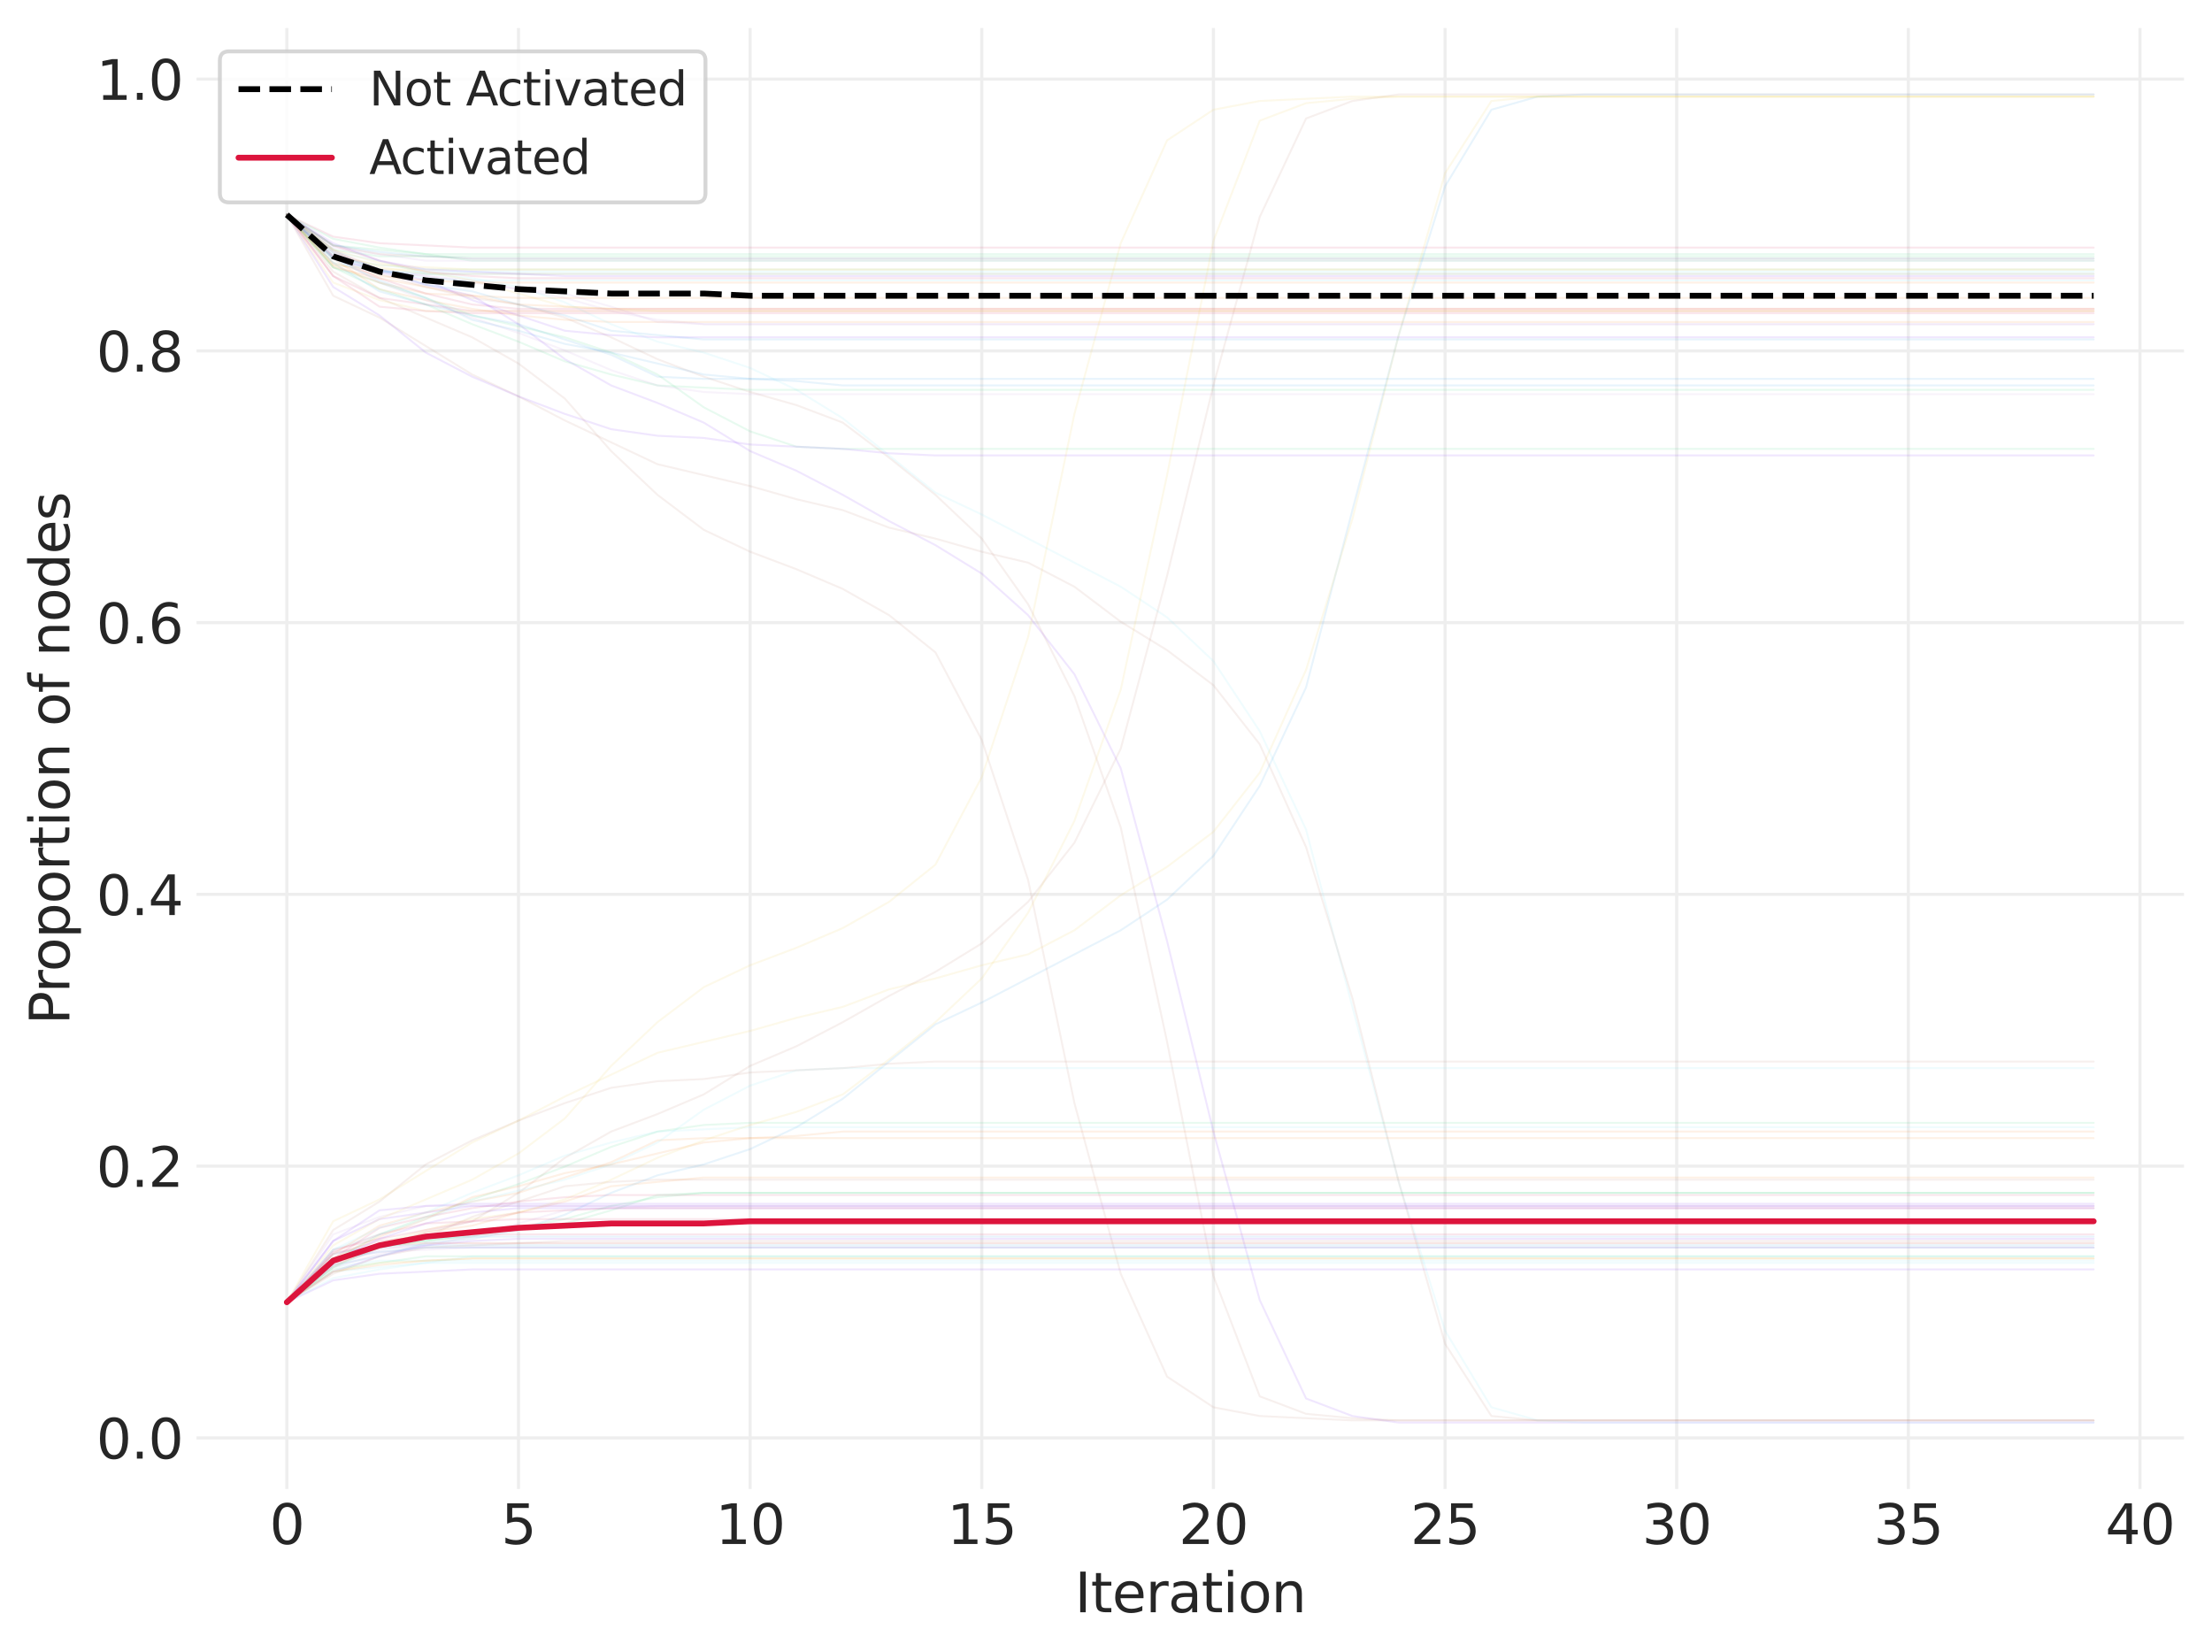 <?xml version="1.0" encoding="utf-8" standalone="no"?>
<!DOCTYPE svg PUBLIC "-//W3C//DTD SVG 1.1//EN"
  "http://www.w3.org/Graphics/SVG/1.1/DTD/svg11.dtd">
<svg xmlns:xlink="http://www.w3.org/1999/xlink" width="568.614pt" height="424.539pt" viewBox="0 0 568.614 424.539" xmlns="http://www.w3.org/2000/svg" version="1.1">
 <defs>
  <style type="text/css">*{stroke-linejoin: round; stroke-linecap: butt}</style>
 </defs>
 <g id="figure_1">
  <g id="patch_1">
   <path d="M 0 424.539 
L 568.614 424.539 
L 568.614 0 
L 0 0 
z
" style="fill: #ffffff"/>
  </g>
  <g id="axes_1">
   <g id="patch_2">
    <path d="M 50.514 382.74 
L 561.414 382.74 
L 561.414 7.2 
L 50.514 7.2 
z
" style="fill: #ffffff"/>
   </g>
   <g id="matplotlib.axis_1">
    <g id="xtick_1">
     <g id="line2d_1">
      <path d="M 73.736 382.74 
L 73.736 7.2 
" clip-path="url(#p16d20199f3)" style="fill: none; stroke: #eeeeee; stroke-width: 0.8; stroke-linecap: round"/>
     </g>
     <g id="line2d_2"/>
     <g id="text_1">
      <!-- 0 -->
      <g style="fill: #262626" transform="translate(69.283 396.878) scale(0.14 -0.14)">
       <defs>
        <path id="DejaVuSans-30" d="M 2034 4250 
Q 1547 4250 1301 3770 
Q 1056 3291 1056 2328 
Q 1056 1369 1301 889 
Q 1547 409 2034 409 
Q 2525 409 2770 889 
Q 3016 1369 3016 2328 
Q 3016 3291 2770 3770 
Q 2525 4250 2034 4250 
z
M 2034 4750 
Q 2819 4750 3233 4129 
Q 3647 3509 3647 2328 
Q 3647 1150 3233 529 
Q 2819 -91 2034 -91 
Q 1250 -91 836 529 
Q 422 1150 422 2328 
Q 422 3509 836 4129 
Q 1250 4750 2034 4750 
z
" transform="scale(0.016)"/>
       </defs>
       <use xlink:href="#DejaVuSans-30"/>
      </g>
     </g>
    </g>
    <g id="xtick_2">
     <g id="line2d_3">
      <path d="M 133.282 382.74 
L 133.282 7.2 
" clip-path="url(#p16d20199f3)" style="fill: none; stroke: #eeeeee; stroke-width: 0.8; stroke-linecap: round"/>
     </g>
     <g id="line2d_4"/>
     <g id="text_2">
      <!-- 5 -->
      <g style="fill: #262626" transform="translate(128.828 396.878) scale(0.14 -0.14)">
       <defs>
        <path id="DejaVuSans-35" d="M 691 4666 
L 3169 4666 
L 3169 4134 
L 1269 4134 
L 1269 2991 
Q 1406 3038 1543 3061 
Q 1681 3084 1819 3084 
Q 2600 3084 3056 2656 
Q 3513 2228 3513 1497 
Q 3513 744 3044 326 
Q 2575 -91 1722 -91 
Q 1428 -91 1123 -41 
Q 819 9 494 109 
L 494 744 
Q 775 591 1075 516 
Q 1375 441 1709 441 
Q 2250 441 2565 725 
Q 2881 1009 2881 1497 
Q 2881 1984 2565 2268 
Q 2250 2553 1709 2553 
Q 1456 2553 1204 2497 
Q 953 2441 691 2322 
L 691 4666 
z
" transform="scale(0.016)"/>
       </defs>
       <use xlink:href="#DejaVuSans-35"/>
      </g>
     </g>
    </g>
    <g id="xtick_3">
     <g id="line2d_5">
      <path d="M 192.827 382.74 
L 192.827 7.2 
" clip-path="url(#p16d20199f3)" style="fill: none; stroke: #eeeeee; stroke-width: 0.8; stroke-linecap: round"/>
     </g>
     <g id="line2d_6"/>
     <g id="text_3">
      <!-- 10 -->
      <g style="fill: #262626" transform="translate(183.92 396.878) scale(0.14 -0.14)">
       <defs>
        <path id="DejaVuSans-31" d="M 794 531 
L 1825 531 
L 1825 4091 
L 703 3866 
L 703 4441 
L 1819 4666 
L 2450 4666 
L 2450 531 
L 3481 531 
L 3481 0 
L 794 0 
L 794 531 
z
" transform="scale(0.016)"/>
       </defs>
       <use xlink:href="#DejaVuSans-31"/>
       <use xlink:href="#DejaVuSans-30" x="63.623"/>
      </g>
     </g>
    </g>
    <g id="xtick_4">
     <g id="line2d_7">
      <path d="M 252.373 382.74 
L 252.373 7.2 
" clip-path="url(#p16d20199f3)" style="fill: none; stroke: #eeeeee; stroke-width: 0.8; stroke-linecap: round"/>
     </g>
     <g id="line2d_8"/>
     <g id="text_4">
      <!-- 15 -->
      <g style="fill: #262626" transform="translate(243.465 396.878) scale(0.14 -0.14)">
       <use xlink:href="#DejaVuSans-31"/>
       <use xlink:href="#DejaVuSans-35" x="63.623"/>
      </g>
     </g>
    </g>
    <g id="xtick_5">
     <g id="line2d_9">
      <path d="M 311.918 382.74 
L 311.918 7.2 
" clip-path="url(#p16d20199f3)" style="fill: none; stroke: #eeeeee; stroke-width: 0.8; stroke-linecap: round"/>
     </g>
     <g id="line2d_10"/>
     <g id="text_5">
      <!-- 20 -->
      <g style="fill: #262626" transform="translate(303.011 396.878) scale(0.14 -0.14)">
       <defs>
        <path id="DejaVuSans-32" d="M 1228 531 
L 3431 531 
L 3431 0 
L 469 0 
L 469 531 
Q 828 903 1448 1529 
Q 2069 2156 2228 2338 
Q 2531 2678 2651 2914 
Q 2772 3150 2772 3378 
Q 2772 3750 2511 3984 
Q 2250 4219 1831 4219 
Q 1534 4219 1204 4116 
Q 875 4013 500 3803 
L 500 4441 
Q 881 4594 1212 4672 
Q 1544 4750 1819 4750 
Q 2544 4750 2975 4387 
Q 3406 4025 3406 3419 
Q 3406 3131 3298 2873 
Q 3191 2616 2906 2266 
Q 2828 2175 2409 1742 
Q 1991 1309 1228 531 
z
" transform="scale(0.016)"/>
       </defs>
       <use xlink:href="#DejaVuSans-32"/>
       <use xlink:href="#DejaVuSans-30" x="63.623"/>
      </g>
     </g>
    </g>
    <g id="xtick_6">
     <g id="line2d_11">
      <path d="M 371.464 382.74 
L 371.464 7.2 
" clip-path="url(#p16d20199f3)" style="fill: none; stroke: #eeeeee; stroke-width: 0.8; stroke-linecap: round"/>
     </g>
     <g id="line2d_12"/>
     <g id="text_6">
      <!-- 25 -->
      <g style="fill: #262626" transform="translate(362.556 396.878) scale(0.14 -0.14)">
       <use xlink:href="#DejaVuSans-32"/>
       <use xlink:href="#DejaVuSans-35" x="63.623"/>
      </g>
     </g>
    </g>
    <g id="xtick_7">
     <g id="line2d_13">
      <path d="M 431.009 382.74 
L 431.009 7.2 
" clip-path="url(#p16d20199f3)" style="fill: none; stroke: #eeeeee; stroke-width: 0.8; stroke-linecap: round"/>
     </g>
     <g id="line2d_14"/>
     <g id="text_7">
      <!-- 30 -->
      <g style="fill: #262626" transform="translate(422.102 396.878) scale(0.14 -0.14)">
       <defs>
        <path id="DejaVuSans-33" d="M 2597 2516 
Q 3050 2419 3304 2112 
Q 3559 1806 3559 1356 
Q 3559 666 3084 287 
Q 2609 -91 1734 -91 
Q 1441 -91 1130 -33 
Q 819 25 488 141 
L 488 750 
Q 750 597 1062 519 
Q 1375 441 1716 441 
Q 2309 441 2620 675 
Q 2931 909 2931 1356 
Q 2931 1769 2642 2001 
Q 2353 2234 1838 2234 
L 1294 2234 
L 1294 2753 
L 1863 2753 
Q 2328 2753 2575 2939 
Q 2822 3125 2822 3475 
Q 2822 3834 2567 4026 
Q 2313 4219 1838 4219 
Q 1578 4219 1281 4162 
Q 984 4106 628 3988 
L 628 4550 
Q 988 4650 1302 4700 
Q 1616 4750 1894 4750 
Q 2613 4750 3031 4423 
Q 3450 4097 3450 3541 
Q 3450 3153 3228 2886 
Q 3006 2619 2597 2516 
z
" transform="scale(0.016)"/>
       </defs>
       <use xlink:href="#DejaVuSans-33"/>
       <use xlink:href="#DejaVuSans-30" x="63.623"/>
      </g>
     </g>
    </g>
    <g id="xtick_8">
     <g id="line2d_15">
      <path d="M 490.555 382.74 
L 490.555 7.2 
" clip-path="url(#p16d20199f3)" style="fill: none; stroke: #eeeeee; stroke-width: 0.8; stroke-linecap: round"/>
     </g>
     <g id="line2d_16"/>
     <g id="text_8">
      <!-- 35 -->
      <g style="fill: #262626" transform="translate(481.647 396.878) scale(0.14 -0.14)">
       <use xlink:href="#DejaVuSans-33"/>
       <use xlink:href="#DejaVuSans-35" x="63.623"/>
      </g>
     </g>
    </g>
    <g id="xtick_9">
     <g id="line2d_17">
      <path d="M 550.1 382.74 
L 550.1 7.2 
" clip-path="url(#p16d20199f3)" style="fill: none; stroke: #eeeeee; stroke-width: 0.8; stroke-linecap: round"/>
     </g>
     <g id="line2d_18"/>
     <g id="text_9">
      <!-- 40 -->
      <g style="fill: #262626" transform="translate(541.193 396.878) scale(0.14 -0.14)">
       <defs>
        <path id="DejaVuSans-34" d="M 2419 4116 
L 825 1625 
L 2419 1625 
L 2419 4116 
z
M 2253 4666 
L 3047 4666 
L 3047 1625 
L 3713 1625 
L 3713 1100 
L 3047 1100 
L 3047 0 
L 2419 0 
L 2419 1100 
L 313 1100 
L 313 1709 
L 2253 4666 
z
" transform="scale(0.016)"/>
       </defs>
       <use xlink:href="#DejaVuSans-34"/>
       <use xlink:href="#DejaVuSans-30" x="63.623"/>
      </g>
     </g>
    </g>
    <g id="text_10">
     <!-- Iteration -->
     <g style="fill: #262626" transform="translate(276.272 414.427) scale(0.14 -0.14)">
      <defs>
       <path id="DejaVuSans-49" d="M 628 4666 
L 1259 4666 
L 1259 0 
L 628 0 
L 628 4666 
z
" transform="scale(0.016)"/>
       <path id="DejaVuSans-74" d="M 1172 4494 
L 1172 3500 
L 2356 3500 
L 2356 3053 
L 1172 3053 
L 1172 1153 
Q 1172 725 1289 603 
Q 1406 481 1766 481 
L 2356 481 
L 2356 0 
L 1766 0 
Q 1100 0 847 248 
Q 594 497 594 1153 
L 594 3053 
L 172 3053 
L 172 3500 
L 594 3500 
L 594 4494 
L 1172 4494 
z
" transform="scale(0.016)"/>
       <path id="DejaVuSans-65" d="M 3597 1894 
L 3597 1613 
L 953 1613 
Q 991 1019 1311 708 
Q 1631 397 2203 397 
Q 2534 397 2845 478 
Q 3156 559 3463 722 
L 3463 178 
Q 3153 47 2828 -22 
Q 2503 -91 2169 -91 
Q 1331 -91 842 396 
Q 353 884 353 1716 
Q 353 2575 817 3079 
Q 1281 3584 2069 3584 
Q 2775 3584 3186 3129 
Q 3597 2675 3597 1894 
z
M 3022 2063 
Q 3016 2534 2758 2815 
Q 2500 3097 2075 3097 
Q 1594 3097 1305 2825 
Q 1016 2553 972 2059 
L 3022 2063 
z
" transform="scale(0.016)"/>
       <path id="DejaVuSans-72" d="M 2631 2963 
Q 2534 3019 2420 3045 
Q 2306 3072 2169 3072 
Q 1681 3072 1420 2755 
Q 1159 2438 1159 1844 
L 1159 0 
L 581 0 
L 581 3500 
L 1159 3500 
L 1159 2956 
Q 1341 3275 1631 3429 
Q 1922 3584 2338 3584 
Q 2397 3584 2469 3576 
Q 2541 3569 2628 3553 
L 2631 2963 
z
" transform="scale(0.016)"/>
       <path id="DejaVuSans-61" d="M 2194 1759 
Q 1497 1759 1228 1600 
Q 959 1441 959 1056 
Q 959 750 1161 570 
Q 1363 391 1709 391 
Q 2188 391 2477 730 
Q 2766 1069 2766 1631 
L 2766 1759 
L 2194 1759 
z
M 3341 1997 
L 3341 0 
L 2766 0 
L 2766 531 
Q 2569 213 2275 61 
Q 1981 -91 1556 -91 
Q 1019 -91 701 211 
Q 384 513 384 1019 
Q 384 1609 779 1909 
Q 1175 2209 1959 2209 
L 2766 2209 
L 2766 2266 
Q 2766 2663 2505 2880 
Q 2244 3097 1772 3097 
Q 1472 3097 1187 3025 
Q 903 2953 641 2809 
L 641 3341 
Q 956 3463 1253 3523 
Q 1550 3584 1831 3584 
Q 2591 3584 2966 3190 
Q 3341 2797 3341 1997 
z
" transform="scale(0.016)"/>
       <path id="DejaVuSans-69" d="M 603 3500 
L 1178 3500 
L 1178 0 
L 603 0 
L 603 3500 
z
M 603 4863 
L 1178 4863 
L 1178 4134 
L 603 4134 
L 603 4863 
z
" transform="scale(0.016)"/>
       <path id="DejaVuSans-6f" d="M 1959 3097 
Q 1497 3097 1228 2736 
Q 959 2375 959 1747 
Q 959 1119 1226 758 
Q 1494 397 1959 397 
Q 2419 397 2687 759 
Q 2956 1122 2956 1747 
Q 2956 2369 2687 2733 
Q 2419 3097 1959 3097 
z
M 1959 3584 
Q 2709 3584 3137 3096 
Q 3566 2609 3566 1747 
Q 3566 888 3137 398 
Q 2709 -91 1959 -91 
Q 1206 -91 779 398 
Q 353 888 353 1747 
Q 353 2609 779 3096 
Q 1206 3584 1959 3584 
z
" transform="scale(0.016)"/>
       <path id="DejaVuSans-6e" d="M 3513 2113 
L 3513 0 
L 2938 0 
L 2938 2094 
Q 2938 2591 2744 2837 
Q 2550 3084 2163 3084 
Q 1697 3084 1428 2787 
Q 1159 2491 1159 1978 
L 1159 0 
L 581 0 
L 581 3500 
L 1159 3500 
L 1159 2956 
Q 1366 3272 1645 3428 
Q 1925 3584 2291 3584 
Q 2894 3584 3203 3211 
Q 3513 2838 3513 2113 
z
" transform="scale(0.016)"/>
      </defs>
      <use xlink:href="#DejaVuSans-49"/>
      <use xlink:href="#DejaVuSans-74" x="29.492"/>
      <use xlink:href="#DejaVuSans-65" x="68.701"/>
      <use xlink:href="#DejaVuSans-72" x="130.225"/>
      <use xlink:href="#DejaVuSans-61" x="171.338"/>
      <use xlink:href="#DejaVuSans-74" x="232.617"/>
      <use xlink:href="#DejaVuSans-69" x="271.826"/>
      <use xlink:href="#DejaVuSans-6f" x="299.609"/>
      <use xlink:href="#DejaVuSans-6e" x="360.791"/>
     </g>
    </g>
   </g>
   <g id="matplotlib.axis_2">
    <g id="ytick_1">
     <g id="line2d_19">
      <path d="M 50.514 369.607 
L 561.414 369.607 
" clip-path="url(#p16d20199f3)" style="fill: none; stroke: #eeeeee; stroke-width: 0.8; stroke-linecap: round"/>
     </g>
     <g id="line2d_20"/>
     <g id="text_11">
      <!-- 0.0 -->
      <g style="fill: #262626" transform="translate(24.749 374.926) scale(0.14 -0.14)">
       <defs>
        <path id="DejaVuSans-2e" d="M 684 794 
L 1344 794 
L 1344 0 
L 684 0 
L 684 794 
z
" transform="scale(0.016)"/>
       </defs>
       <use xlink:href="#DejaVuSans-30"/>
       <use xlink:href="#DejaVuSans-2e" x="63.623"/>
       <use xlink:href="#DejaVuSans-30" x="95.41"/>
      </g>
     </g>
    </g>
    <g id="ytick_2">
     <g id="line2d_21">
      <path d="M 50.514 299.752 
L 561.414 299.752 
" clip-path="url(#p16d20199f3)" style="fill: none; stroke: #eeeeee; stroke-width: 0.8; stroke-linecap: round"/>
     </g>
     <g id="line2d_22"/>
     <g id="text_12">
      <!-- 0.2 -->
      <g style="fill: #262626" transform="translate(24.749 305.071) scale(0.14 -0.14)">
       <use xlink:href="#DejaVuSans-30"/>
       <use xlink:href="#DejaVuSans-2e" x="63.623"/>
       <use xlink:href="#DejaVuSans-32" x="95.41"/>
      </g>
     </g>
    </g>
    <g id="ytick_3">
     <g id="line2d_23">
      <path d="M 50.514 229.897 
L 561.414 229.897 
" clip-path="url(#p16d20199f3)" style="fill: none; stroke: #eeeeee; stroke-width: 0.8; stroke-linecap: round"/>
     </g>
     <g id="line2d_24"/>
     <g id="text_13">
      <!-- 0.4 -->
      <g style="fill: #262626" transform="translate(24.749 235.216) scale(0.14 -0.14)">
       <use xlink:href="#DejaVuSans-30"/>
       <use xlink:href="#DejaVuSans-2e" x="63.623"/>
       <use xlink:href="#DejaVuSans-34" x="95.41"/>
      </g>
     </g>
    </g>
    <g id="ytick_4">
     <g id="line2d_25">
      <path d="M 50.514 160.043 
L 561.414 160.043 
" clip-path="url(#p16d20199f3)" style="fill: none; stroke: #eeeeee; stroke-width: 0.8; stroke-linecap: round"/>
     </g>
     <g id="line2d_26"/>
     <g id="text_14">
      <!-- 0.6 -->
      <g style="fill: #262626" transform="translate(24.749 165.361) scale(0.14 -0.14)">
       <defs>
        <path id="DejaVuSans-36" d="M 2113 2584 
Q 1688 2584 1439 2293 
Q 1191 2003 1191 1497 
Q 1191 994 1439 701 
Q 1688 409 2113 409 
Q 2538 409 2786 701 
Q 3034 994 3034 1497 
Q 3034 2003 2786 2293 
Q 2538 2584 2113 2584 
z
M 3366 4563 
L 3366 3988 
Q 3128 4100 2886 4159 
Q 2644 4219 2406 4219 
Q 1781 4219 1451 3797 
Q 1122 3375 1075 2522 
Q 1259 2794 1537 2939 
Q 1816 3084 2150 3084 
Q 2853 3084 3261 2657 
Q 3669 2231 3669 1497 
Q 3669 778 3244 343 
Q 2819 -91 2113 -91 
Q 1303 -91 875 529 
Q 447 1150 447 2328 
Q 447 3434 972 4092 
Q 1497 4750 2381 4750 
Q 2619 4750 2861 4703 
Q 3103 4656 3366 4563 
z
" transform="scale(0.016)"/>
       </defs>
       <use xlink:href="#DejaVuSans-30"/>
       <use xlink:href="#DejaVuSans-2e" x="63.623"/>
       <use xlink:href="#DejaVuSans-36" x="95.41"/>
      </g>
     </g>
    </g>
    <g id="ytick_5">
     <g id="line2d_27">
      <path d="M 50.514 90.188 
L 561.414 90.188 
" clip-path="url(#p16d20199f3)" style="fill: none; stroke: #eeeeee; stroke-width: 0.8; stroke-linecap: round"/>
     </g>
     <g id="line2d_28"/>
     <g id="text_15">
      <!-- 0.8 -->
      <g style="fill: #262626" transform="translate(24.749 95.507) scale(0.14 -0.14)">
       <defs>
        <path id="DejaVuSans-38" d="M 2034 2216 
Q 1584 2216 1326 1975 
Q 1069 1734 1069 1313 
Q 1069 891 1326 650 
Q 1584 409 2034 409 
Q 2484 409 2743 651 
Q 3003 894 3003 1313 
Q 3003 1734 2745 1975 
Q 2488 2216 2034 2216 
z
M 1403 2484 
Q 997 2584 770 2862 
Q 544 3141 544 3541 
Q 544 4100 942 4425 
Q 1341 4750 2034 4750 
Q 2731 4750 3128 4425 
Q 3525 4100 3525 3541 
Q 3525 3141 3298 2862 
Q 3072 2584 2669 2484 
Q 3125 2378 3379 2068 
Q 3634 1759 3634 1313 
Q 3634 634 3220 271 
Q 2806 -91 2034 -91 
Q 1263 -91 848 271 
Q 434 634 434 1313 
Q 434 1759 690 2068 
Q 947 2378 1403 2484 
z
M 1172 3481 
Q 1172 3119 1398 2916 
Q 1625 2713 2034 2713 
Q 2441 2713 2670 2916 
Q 2900 3119 2900 3481 
Q 2900 3844 2670 4047 
Q 2441 4250 2034 4250 
Q 1625 4250 1398 4047 
Q 1172 3844 1172 3481 
z
" transform="scale(0.016)"/>
       </defs>
       <use xlink:href="#DejaVuSans-30"/>
       <use xlink:href="#DejaVuSans-2e" x="63.623"/>
       <use xlink:href="#DejaVuSans-38" x="95.41"/>
      </g>
     </g>
    </g>
    <g id="ytick_6">
     <g id="line2d_29">
      <path d="M 50.514 20.333 
L 561.414 20.333 
" clip-path="url(#p16d20199f3)" style="fill: none; stroke: #eeeeee; stroke-width: 0.8; stroke-linecap: round"/>
     </g>
     <g id="line2d_30"/>
     <g id="text_16">
      <!-- 1.0 -->
      <g style="fill: #262626" transform="translate(24.749 25.652) scale(0.14 -0.14)">
       <use xlink:href="#DejaVuSans-31"/>
       <use xlink:href="#DejaVuSans-2e" x="63.623"/>
       <use xlink:href="#DejaVuSans-30" x="95.41"/>
      </g>
     </g>
    </g>
    <g id="text_17">
     <!-- Proportion of nodes -->
     <g style="fill: #262626" transform="translate(17.838 263.398) rotate(-90) scale(0.14 -0.14)">
      <defs>
       <path id="DejaVuSans-50" d="M 1259 4147 
L 1259 2394 
L 2053 2394 
Q 2494 2394 2734 2622 
Q 2975 2850 2975 3272 
Q 2975 3691 2734 3919 
Q 2494 4147 2053 4147 
L 1259 4147 
z
M 628 4666 
L 2053 4666 
Q 2838 4666 3239 4311 
Q 3641 3956 3641 3272 
Q 3641 2581 3239 2228 
Q 2838 1875 2053 1875 
L 1259 1875 
L 1259 0 
L 628 0 
L 628 4666 
z
" transform="scale(0.016)"/>
       <path id="DejaVuSans-70" d="M 1159 525 
L 1159 -1331 
L 581 -1331 
L 581 3500 
L 1159 3500 
L 1159 2969 
Q 1341 3281 1617 3432 
Q 1894 3584 2278 3584 
Q 2916 3584 3314 3078 
Q 3713 2572 3713 1747 
Q 3713 922 3314 415 
Q 2916 -91 2278 -91 
Q 1894 -91 1617 61 
Q 1341 213 1159 525 
z
M 3116 1747 
Q 3116 2381 2855 2742 
Q 2594 3103 2138 3103 
Q 1681 3103 1420 2742 
Q 1159 2381 1159 1747 
Q 1159 1113 1420 752 
Q 1681 391 2138 391 
Q 2594 391 2855 752 
Q 3116 1113 3116 1747 
z
" transform="scale(0.016)"/>
       <path id="DejaVuSans-20" transform="scale(0.016)"/>
       <path id="DejaVuSans-66" d="M 2375 4863 
L 2375 4384 
L 1825 4384 
Q 1516 4384 1395 4259 
Q 1275 4134 1275 3809 
L 1275 3500 
L 2222 3500 
L 2222 3053 
L 1275 3053 
L 1275 0 
L 697 0 
L 697 3053 
L 147 3053 
L 147 3500 
L 697 3500 
L 697 3744 
Q 697 4328 969 4595 
Q 1241 4863 1831 4863 
L 2375 4863 
z
" transform="scale(0.016)"/>
       <path id="DejaVuSans-64" d="M 2906 2969 
L 2906 4863 
L 3481 4863 
L 3481 0 
L 2906 0 
L 2906 525 
Q 2725 213 2448 61 
Q 2172 -91 1784 -91 
Q 1150 -91 751 415 
Q 353 922 353 1747 
Q 353 2572 751 3078 
Q 1150 3584 1784 3584 
Q 2172 3584 2448 3432 
Q 2725 3281 2906 2969 
z
M 947 1747 
Q 947 1113 1208 752 
Q 1469 391 1925 391 
Q 2381 391 2643 752 
Q 2906 1113 2906 1747 
Q 2906 2381 2643 2742 
Q 2381 3103 1925 3103 
Q 1469 3103 1208 2742 
Q 947 2381 947 1747 
z
" transform="scale(0.016)"/>
       <path id="DejaVuSans-73" d="M 2834 3397 
L 2834 2853 
Q 2591 2978 2328 3040 
Q 2066 3103 1784 3103 
Q 1356 3103 1142 2972 
Q 928 2841 928 2578 
Q 928 2378 1081 2264 
Q 1234 2150 1697 2047 
L 1894 2003 
Q 2506 1872 2764 1633 
Q 3022 1394 3022 966 
Q 3022 478 2636 193 
Q 2250 -91 1575 -91 
Q 1294 -91 989 -36 
Q 684 19 347 128 
L 347 722 
Q 666 556 975 473 
Q 1284 391 1588 391 
Q 1994 391 2212 530 
Q 2431 669 2431 922 
Q 2431 1156 2273 1281 
Q 2116 1406 1581 1522 
L 1381 1569 
Q 847 1681 609 1914 
Q 372 2147 372 2553 
Q 372 3047 722 3315 
Q 1072 3584 1716 3584 
Q 2034 3584 2315 3537 
Q 2597 3491 2834 3397 
z
" transform="scale(0.016)"/>
      </defs>
      <use xlink:href="#DejaVuSans-50"/>
      <use xlink:href="#DejaVuSans-72" x="58.553"/>
      <use xlink:href="#DejaVuSans-6f" x="97.416"/>
      <use xlink:href="#DejaVuSans-70" x="158.598"/>
      <use xlink:href="#DejaVuSans-6f" x="222.074"/>
      <use xlink:href="#DejaVuSans-72" x="283.256"/>
      <use xlink:href="#DejaVuSans-74" x="324.369"/>
      <use xlink:href="#DejaVuSans-69" x="363.578"/>
      <use xlink:href="#DejaVuSans-6f" x="391.361"/>
      <use xlink:href="#DejaVuSans-6e" x="452.543"/>
      <use xlink:href="#DejaVuSans-20" x="515.922"/>
      <use xlink:href="#DejaVuSans-6f" x="547.709"/>
      <use xlink:href="#DejaVuSans-66" x="608.891"/>
      <use xlink:href="#DejaVuSans-20" x="644.096"/>
      <use xlink:href="#DejaVuSans-6e" x="675.883"/>
      <use xlink:href="#DejaVuSans-6f" x="739.262"/>
      <use xlink:href="#DejaVuSans-64" x="800.443"/>
      <use xlink:href="#DejaVuSans-65" x="863.92"/>
      <use xlink:href="#DejaVuSans-73" x="925.443"/>
     </g>
    </g>
   </g>
   <g id="line2d_31">
    <path d="M 73.736 55.204 
L 85.646 65.89 
L 97.555 71.515 
L 109.464 75.452 
L 121.373 78.264 
L 133.282 79.389 
L 145.191 79.389 
L 157.1 79.389 
L 169.009 79.389 
L 180.918 79.389 
L 192.827 79.389 
L 204.736 79.389 
L 216.646 79.389 
L 228.555 79.389 
L 240.464 79.389 
L 252.373 79.389 
L 264.282 79.389 
L 276.191 79.389 
L 288.1 79.389 
L 300.009 79.389 
L 311.918 79.389 
L 323.827 79.389 
L 335.736 79.389 
L 347.646 79.389 
L 359.555 79.389 
L 371.464 79.389 
L 383.373 79.389 
L 395.282 79.389 
L 407.191 79.389 
L 419.1 79.389 
L 431.009 79.389 
L 442.918 79.389 
L 454.827 79.389 
L 466.736 79.389 
L 478.646 79.389 
L 490.555 79.389 
L 502.464 79.389 
L 514.373 79.389 
L 526.282 79.389 
L 538.191 79.389 
" clip-path="url(#p16d20199f3)" style="fill: none; stroke: #d11149; stroke-opacity: 0.1; stroke-width: 0.5; stroke-linecap: round"/>
   </g>
   <g id="line2d_32">
    <path d="M 73.736 55.204 
L 85.646 67.578 
L 97.555 74.889 
L 109.464 78.264 
L 121.373 81.076 
L 133.282 83.326 
L 145.191 87.263 
L 157.1 91.2 
L 169.009 96.825 
L 180.918 97.387 
L 192.827 97.387 
L 204.736 97.387 
L 216.646 97.387 
L 228.555 97.387 
L 240.464 97.387 
L 252.373 97.387 
L 264.282 97.387 
L 276.191 97.387 
L 288.1 97.387 
L 300.009 97.387 
L 311.918 97.387 
L 323.827 97.387 
L 335.736 97.387 
L 347.646 97.387 
L 359.555 97.387 
L 371.464 97.387 
L 383.373 97.387 
L 395.282 97.387 
L 407.191 97.387 
L 419.1 97.387 
L 431.009 97.387 
L 442.918 97.387 
L 454.827 97.387 
L 466.736 97.387 
L 478.646 97.387 
L 490.555 97.387 
L 502.464 97.387 
L 514.373 97.387 
L 526.282 97.387 
L 538.191 97.387 
" clip-path="url(#p16d20199f3)" style="fill: none; stroke: #1a8fe3; stroke-opacity: 0.1; stroke-width: 0.5; stroke-linecap: round"/>
   </g>
   <g id="line2d_33">
    <path d="M 73.736 55.204 
L 85.646 68.703 
L 97.555 72.64 
L 109.464 76.577 
L 121.373 81.076 
L 133.282 83.888 
L 145.191 86.701 
L 157.1 90.638 
L 169.009 96.262 
L 180.918 104.699 
L 192.827 110.885 
L 204.736 114.823 
L 216.646 115.385 
L 228.555 115.385 
L 240.464 115.385 
L 252.373 115.385 
L 264.282 115.385 
L 276.191 115.385 
L 288.1 115.385 
L 300.009 115.385 
L 311.918 115.385 
L 323.827 115.385 
L 335.736 115.385 
L 347.646 115.385 
L 359.555 115.385 
L 371.464 115.385 
L 383.373 115.385 
L 395.282 115.385 
L 407.191 115.385 
L 419.1 115.385 
L 431.009 115.385 
L 442.918 115.385 
L 454.827 115.385 
L 466.736 115.385 
L 478.646 115.385 
L 490.555 115.385 
L 502.464 115.385 
L 514.373 115.385 
L 526.282 115.385 
L 538.191 115.385 
" clip-path="url(#p16d20199f3)" style="fill: none; stroke: #1ccd6a; stroke-opacity: 0.1; stroke-width: 0.5; stroke-linecap: round"/>
   </g>
   <g id="line2d_34">
    <path d="M 73.736 55.204 
L 85.646 68.14 
L 97.555 69.265 
L 109.464 69.265 
L 121.373 69.265 
L 133.282 69.265 
L 145.191 69.265 
L 157.1 69.265 
L 169.009 69.265 
L 180.918 69.265 
L 192.827 69.265 
L 204.736 69.265 
L 216.646 69.265 
L 228.555 69.265 
L 240.464 69.265 
L 252.373 69.265 
L 264.282 69.265 
L 276.191 69.265 
L 288.1 69.265 
L 300.009 69.265 
L 311.918 69.265 
L 323.827 69.265 
L 335.736 69.265 
L 347.646 69.265 
L 359.555 69.265 
L 371.464 69.265 
L 383.373 69.265 
L 395.282 69.265 
L 407.191 69.265 
L 419.1 69.265 
L 431.009 69.265 
L 442.918 69.265 
L 454.827 69.265 
L 466.736 69.265 
L 478.646 69.265 
L 490.555 69.265 
L 502.464 69.265 
L 514.373 69.265 
L 526.282 69.265 
L 538.191 69.265 
" clip-path="url(#p16d20199f3)" style="fill: none; stroke: #e6c229; stroke-opacity: 0.1; stroke-width: 0.5; stroke-linecap: round"/>
   </g>
   <g id="line2d_35">
    <path d="M 73.736 55.204 
L 85.646 64.766 
L 97.555 69.265 
L 109.464 72.077 
L 121.373 77.139 
L 133.282 81.076 
L 145.191 85.013 
L 157.1 86.138 
L 169.009 86.701 
L 180.918 86.701 
L 192.827 86.701 
L 204.736 86.701 
L 216.646 86.701 
L 228.555 86.701 
L 240.464 86.701 
L 252.373 86.701 
L 264.282 86.701 
L 276.191 86.701 
L 288.1 86.701 
L 300.009 86.701 
L 311.918 86.701 
L 323.827 86.701 
L 335.736 86.701 
L 347.646 86.701 
L 359.555 86.701 
L 371.464 86.701 
L 383.373 86.701 
L 395.282 86.701 
L 407.191 86.701 
L 419.1 86.701 
L 431.009 86.701 
L 442.918 86.701 
L 454.827 86.701 
L 466.736 86.701 
L 478.646 86.701 
L 490.555 86.701 
L 502.464 86.701 
L 514.373 86.701 
L 526.282 86.701 
L 538.191 86.701 
" clip-path="url(#p16d20199f3)" style="fill: none; stroke: #6610f2; stroke-opacity: 0.1; stroke-width: 0.5; stroke-linecap: round"/>
   </g>
   <g id="line2d_36">
    <path d="M 73.736 55.204 
L 85.646 66.453 
L 97.555 74.327 
L 109.464 77.139 
L 121.373 79.389 
L 133.282 81.076 
L 145.191 82.201 
L 157.1 82.764 
L 169.009 82.764 
L 180.918 82.764 
L 192.827 82.764 
L 204.736 82.764 
L 216.646 82.764 
L 228.555 82.764 
L 240.464 82.764 
L 252.373 82.764 
L 264.282 82.764 
L 276.191 82.764 
L 288.1 82.764 
L 300.009 82.764 
L 311.918 82.764 
L 323.827 82.764 
L 335.736 82.764 
L 347.646 82.764 
L 359.555 82.764 
L 371.464 82.764 
L 383.373 82.764 
L 395.282 82.764 
L 407.191 82.764 
L 419.1 82.764 
L 431.009 82.764 
L 442.918 82.764 
L 454.827 82.764 
L 466.736 82.764 
L 478.646 82.764 
L 490.555 82.764 
L 502.464 82.764 
L 514.373 82.764 
L 526.282 82.764 
L 538.191 82.764 
" clip-path="url(#p16d20199f3)" style="fill: none; stroke: #f17105; stroke-opacity: 0.1; stroke-width: 0.5; stroke-linecap: round"/>
   </g>
   <g id="line2d_37">
    <path d="M 73.736 55.204 
L 85.646 67.578 
L 97.555 69.827 
L 109.464 69.827 
L 121.373 69.827 
L 133.282 69.827 
L 145.191 69.827 
L 157.1 69.827 
L 169.009 69.827 
L 180.918 69.827 
L 192.827 69.827 
L 204.736 69.827 
L 216.646 69.827 
L 228.555 69.827 
L 240.464 69.827 
L 252.373 69.827 
L 264.282 69.827 
L 276.191 69.827 
L 288.1 69.827 
L 300.009 69.827 
L 311.918 69.827 
L 323.827 69.827 
L 335.736 69.827 
L 347.646 69.827 
L 359.555 69.827 
L 371.464 69.827 
L 383.373 69.827 
L 395.282 69.827 
L 407.191 69.827 
L 419.1 69.827 
L 431.009 69.827 
L 442.918 69.827 
L 454.827 69.827 
L 466.736 69.827 
L 478.646 69.827 
L 490.555 69.827 
L 502.464 69.827 
L 514.373 69.827 
L 526.282 69.827 
L 538.191 69.827 
" clip-path="url(#p16d20199f3)" style="fill: none; stroke: #65e5f3; stroke-opacity: 0.1; stroke-width: 0.5; stroke-linecap: round"/>
   </g>
   <g id="line2d_38">
    <path d="M 73.736 55.204 
L 85.646 65.89 
L 97.555 72.64 
L 109.464 77.139 
L 121.373 81.639 
L 133.282 85.576 
L 145.191 90.075 
L 157.1 95.137 
L 169.009 99.074 
L 180.918 100.762 
L 192.827 101.324 
L 204.736 101.324 
L 216.646 101.324 
L 228.555 101.324 
L 240.464 101.324 
L 252.373 101.324 
L 264.282 101.324 
L 276.191 101.324 
L 288.1 101.324 
L 300.009 101.324 
L 311.918 101.324 
L 323.827 101.324 
L 335.736 101.324 
L 347.646 101.324 
L 359.555 101.324 
L 371.464 101.324 
L 383.373 101.324 
L 395.282 101.324 
L 407.191 101.324 
L 419.1 101.324 
L 431.009 101.324 
L 442.918 101.324 
L 454.827 101.324 
L 466.736 101.324 
L 478.646 101.324 
L 490.555 101.324 
L 502.464 101.324 
L 514.373 101.324 
L 526.282 101.324 
L 538.191 101.324 
" clip-path="url(#p16d20199f3)" style="fill: none; stroke: #bd8ad5; stroke-opacity: 0.1; stroke-width: 0.5; stroke-linecap: round"/>
   </g>
   <g id="line2d_39">
    <path d="M 73.736 55.204 
L 85.646 64.203 
L 97.555 70.39 
L 109.464 73.765 
L 121.373 76.577 
L 133.282 78.264 
L 145.191 81.639 
L 157.1 86.701 
L 169.009 92.325 
L 180.918 96.825 
L 192.827 100.762 
L 204.736 104.136 
L 216.646 108.636 
L 228.555 117.635 
L 240.464 127.196 
L 252.373 138.445 
L 264.282 155.318 
L 276.191 178.941 
L 288.1 212.687 
L 300.009 267.806 
L 311.918 327.987 
L 323.827 358.921 
L 335.736 363.42 
L 347.646 364.545 
L 359.555 365.108 
L 371.464 365.108 
L 383.373 365.108 
L 395.282 365.108 
L 407.191 365.108 
L 419.1 365.108 
L 431.009 365.108 
L 442.918 365.108 
L 454.827 365.108 
L 466.736 365.108 
L 478.646 365.108 
L 490.555 365.108 
L 502.464 365.108 
L 514.373 365.108 
L 526.282 365.108 
L 538.191 365.108 
" clip-path="url(#p16d20199f3)" style="fill: none; stroke: #b16b57; stroke-opacity: 0.1; stroke-width: 0.5; stroke-linecap: round"/>
   </g>
   <g id="line2d_40">
    <path d="M 73.736 55.204 
L 85.646 63.078 
L 97.555 67.015 
L 109.464 69.827 
L 121.373 70.952 
L 133.282 71.515 
L 145.191 71.515 
L 157.1 71.515 
L 169.009 71.515 
L 180.918 71.515 
L 192.827 71.515 
L 204.736 71.515 
L 216.646 71.515 
L 228.555 71.515 
L 240.464 71.515 
L 252.373 71.515 
L 264.282 71.515 
L 276.191 71.515 
L 288.1 71.515 
L 300.009 71.515 
L 311.918 71.515 
L 323.827 71.515 
L 335.736 71.515 
L 347.646 71.515 
L 359.555 71.515 
L 371.464 71.515 
L 383.373 71.515 
L 395.282 71.515 
L 407.191 71.515 
L 419.1 71.515 
L 431.009 71.515 
L 442.918 71.515 
L 454.827 71.515 
L 466.736 71.515 
L 478.646 71.515 
L 490.555 71.515 
L 502.464 71.515 
L 514.373 71.515 
L 526.282 71.515 
L 538.191 71.515 
" clip-path="url(#p16d20199f3)" style="fill: none; stroke: #d11149; stroke-opacity: 0.1; stroke-width: 0.5; stroke-linecap: round"/>
   </g>
   <g id="line2d_41">
    <path d="M 73.736 55.204 
L 85.646 65.328 
L 97.555 69.265 
L 109.464 73.202 
L 121.373 74.889 
L 133.282 78.264 
L 145.191 81.076 
L 157.1 85.013 
L 169.009 86.138 
L 180.918 87.263 
L 192.827 87.263 
L 204.736 87.263 
L 216.646 87.263 
L 228.555 87.263 
L 240.464 87.263 
L 252.373 87.263 
L 264.282 87.263 
L 276.191 87.263 
L 288.1 87.263 
L 300.009 87.263 
L 311.918 87.263 
L 323.827 87.263 
L 335.736 87.263 
L 347.646 87.263 
L 359.555 87.263 
L 371.464 87.263 
L 383.373 87.263 
L 395.282 87.263 
L 407.191 87.263 
L 419.1 87.263 
L 431.009 87.263 
L 442.918 87.263 
L 454.827 87.263 
L 466.736 87.263 
L 478.646 87.263 
L 490.555 87.263 
L 502.464 87.263 
L 514.373 87.263 
L 526.282 87.263 
L 538.191 87.263 
" clip-path="url(#p16d20199f3)" style="fill: none; stroke: #1a8fe3; stroke-opacity: 0.1; stroke-width: 0.5; stroke-linecap: round"/>
   </g>
   <g id="line2d_42">
    <path d="M 73.736 55.204 
L 85.646 63.078 
L 97.555 64.203 
L 109.464 65.328 
L 121.373 65.328 
L 133.282 65.328 
L 145.191 65.328 
L 157.1 65.328 
L 169.009 65.328 
L 180.918 65.328 
L 192.827 65.328 
L 204.736 65.328 
L 216.646 65.328 
L 228.555 65.328 
L 240.464 65.328 
L 252.373 65.328 
L 264.282 65.328 
L 276.191 65.328 
L 288.1 65.328 
L 300.009 65.328 
L 311.918 65.328 
L 323.827 65.328 
L 335.736 65.328 
L 347.646 65.328 
L 359.555 65.328 
L 371.464 65.328 
L 383.373 65.328 
L 395.282 65.328 
L 407.191 65.328 
L 419.1 65.328 
L 431.009 65.328 
L 442.918 65.328 
L 454.827 65.328 
L 466.736 65.328 
L 478.646 65.328 
L 490.555 65.328 
L 502.464 65.328 
L 514.373 65.328 
L 526.282 65.328 
L 538.191 65.328 
" clip-path="url(#p16d20199f3)" style="fill: none; stroke: #1ccd6a; stroke-opacity: 0.1; stroke-width: 0.5; stroke-linecap: round"/>
   </g>
   <g id="line2d_43">
    <path d="M 73.736 55.204 
L 85.646 72.64 
L 97.555 77.139 
L 109.464 79.951 
L 121.373 79.951 
L 133.282 79.951 
L 145.191 79.951 
L 157.1 79.951 
L 169.009 79.951 
L 180.918 79.951 
L 192.827 79.951 
L 204.736 79.951 
L 216.646 79.951 
L 228.555 79.951 
L 240.464 79.951 
L 252.373 79.951 
L 264.282 79.951 
L 276.191 79.951 
L 288.1 79.951 
L 300.009 79.951 
L 311.918 79.951 
L 323.827 79.951 
L 335.736 79.951 
L 347.646 79.951 
L 359.555 79.951 
L 371.464 79.951 
L 383.373 79.951 
L 395.282 79.951 
L 407.191 79.951 
L 419.1 79.951 
L 431.009 79.951 
L 442.918 79.951 
L 454.827 79.951 
L 466.736 79.951 
L 478.646 79.951 
L 490.555 79.951 
L 502.464 79.951 
L 514.373 79.951 
L 526.282 79.951 
L 538.191 79.951 
" clip-path="url(#p16d20199f3)" style="fill: none; stroke: #e6c229; stroke-opacity: 0.1; stroke-width: 0.5; stroke-linecap: round"/>
   </g>
   <g id="line2d_44">
    <path d="M 73.736 55.204 
L 85.646 65.89 
L 97.555 69.827 
L 109.464 73.202 
L 121.373 76.014 
L 133.282 83.326 
L 145.191 92.325 
L 157.1 99.074 
L 169.009 103.574 
L 180.918 108.636 
L 192.827 115.947 
L 204.736 121.009 
L 216.646 127.196 
L 228.555 133.945 
L 240.464 140.132 
L 252.373 147.444 
L 264.282 158.13 
L 276.191 173.316 
L 288.1 197.501 
L 300.009 241.934 
L 311.918 290.866 
L 323.827 334.173 
L 335.736 359.483 
L 347.646 363.983 
L 359.555 365.67 
L 371.464 365.67 
L 383.373 365.67 
L 395.282 365.67 
L 407.191 365.67 
L 419.1 365.67 
L 431.009 365.67 
L 442.918 365.67 
L 454.827 365.67 
L 466.736 365.67 
L 478.646 365.67 
L 490.555 365.67 
L 502.464 365.67 
L 514.373 365.67 
L 526.282 365.67 
L 538.191 365.67 
" clip-path="url(#p16d20199f3)" style="fill: none; stroke: #6610f2; stroke-opacity: 0.1; stroke-width: 0.5; stroke-linecap: round"/>
   </g>
   <g id="line2d_45">
    <path d="M 73.736 55.204 
L 85.646 68.703 
L 97.555 71.515 
L 109.464 73.765 
L 121.373 76.014 
L 133.282 78.264 
L 145.191 78.827 
L 157.1 79.389 
L 169.009 79.389 
L 180.918 79.389 
L 192.827 79.389 
L 204.736 79.389 
L 216.646 79.389 
L 228.555 79.389 
L 240.464 79.389 
L 252.373 79.389 
L 264.282 79.389 
L 276.191 79.389 
L 288.1 79.389 
L 300.009 79.389 
L 311.918 79.389 
L 323.827 79.389 
L 335.736 79.389 
L 347.646 79.389 
L 359.555 79.389 
L 371.464 79.389 
L 383.373 79.389 
L 395.282 79.389 
L 407.191 79.389 
L 419.1 79.389 
L 431.009 79.389 
L 442.918 79.389 
L 454.827 79.389 
L 466.736 79.389 
L 478.646 79.389 
L 490.555 79.389 
L 502.464 79.389 
L 514.373 79.389 
L 526.282 79.389 
L 538.191 79.389 
" clip-path="url(#p16d20199f3)" style="fill: none; stroke: #f17105; stroke-opacity: 0.1; stroke-width: 0.5; stroke-linecap: round"/>
   </g>
   <g id="line2d_46">
    <path d="M 73.736 55.204 
L 85.646 64.766 
L 97.555 67.015 
L 109.464 70.39 
L 121.373 71.515 
L 133.282 73.765 
L 145.191 77.702 
L 157.1 83.326 
L 169.009 87.826 
L 180.918 90.638 
L 192.827 94.575 
L 204.736 100.199 
L 216.646 107.511 
L 228.555 117.072 
L 240.464 126.634 
L 252.373 132.258 
L 264.282 138.445 
L 276.191 144.632 
L 288.1 150.819 
L 300.009 158.693 
L 311.918 169.941 
L 323.827 187.94 
L 335.736 213.249 
L 347.646 258.807 
L 359.555 303.802 
L 371.464 342.048 
L 383.373 361.733 
L 395.282 365.108 
L 407.191 365.67 
L 419.1 365.67 
L 431.009 365.67 
L 442.918 365.67 
L 454.827 365.67 
L 466.736 365.67 
L 478.646 365.67 
L 490.555 365.67 
L 502.464 365.67 
L 514.373 365.67 
L 526.282 365.67 
L 538.191 365.67 
" clip-path="url(#p16d20199f3)" style="fill: none; stroke: #65e5f3; stroke-opacity: 0.1; stroke-width: 0.5; stroke-linecap: round"/>
   </g>
   <g id="line2d_47">
    <path d="M 73.736 55.204 
L 85.646 66.453 
L 97.555 69.827 
L 109.464 70.952 
L 121.373 72.64 
L 133.282 74.327 
L 145.191 76.577 
L 157.1 79.951 
L 169.009 82.201 
L 180.918 83.326 
L 192.827 83.326 
L 204.736 83.326 
L 216.646 83.326 
L 228.555 83.326 
L 240.464 83.326 
L 252.373 83.326 
L 264.282 83.326 
L 276.191 83.326 
L 288.1 83.326 
L 300.009 83.326 
L 311.918 83.326 
L 323.827 83.326 
L 335.736 83.326 
L 347.646 83.326 
L 359.555 83.326 
L 371.464 83.326 
L 383.373 83.326 
L 395.282 83.326 
L 407.191 83.326 
L 419.1 83.326 
L 431.009 83.326 
L 442.918 83.326 
L 454.827 83.326 
L 466.736 83.326 
L 478.646 83.326 
L 490.555 83.326 
L 502.464 83.326 
L 514.373 83.326 
L 526.282 83.326 
L 538.191 83.326 
" clip-path="url(#p16d20199f3)" style="fill: none; stroke: #bd8ad5; stroke-opacity: 0.1; stroke-width: 0.5; stroke-linecap: round"/>
   </g>
   <g id="line2d_48">
    <path d="M 73.736 55.204 
L 85.646 69.827 
L 97.555 76.577 
L 109.464 81.639 
L 121.373 86.701 
L 133.282 93.45 
L 145.191 102.449 
L 157.1 115.947 
L 169.009 127.196 
L 180.918 136.195 
L 192.827 141.82 
L 204.736 146.319 
L 216.646 151.381 
L 228.555 158.13 
L 240.464 167.692 
L 252.373 190.189 
L 264.282 226.185 
L 276.191 283.554 
L 288.1 327.424 
L 300.009 353.859 
L 311.918 361.733 
L 323.827 363.983 
L 335.736 364.545 
L 347.646 365.108 
L 359.555 365.108 
L 371.464 365.108 
L 383.373 365.108 
L 395.282 365.108 
L 407.191 365.108 
L 419.1 365.108 
L 431.009 365.108 
L 442.918 365.108 
L 454.827 365.108 
L 466.736 365.108 
L 478.646 365.108 
L 490.555 365.108 
L 502.464 365.108 
L 514.373 365.108 
L 526.282 365.108 
L 538.191 365.108 
" clip-path="url(#p16d20199f3)" style="fill: none; stroke: #b16b57; stroke-opacity: 0.1; stroke-width: 0.5; stroke-linecap: round"/>
   </g>
   <g id="line2d_49">
    <path d="M 73.736 55.204 
L 85.646 60.828 
L 97.555 62.516 
L 109.464 63.078 
L 121.373 63.641 
L 133.282 63.641 
L 145.191 63.641 
L 157.1 63.641 
L 169.009 63.641 
L 180.918 63.641 
L 192.827 63.641 
L 204.736 63.641 
L 216.646 63.641 
L 228.555 63.641 
L 240.464 63.641 
L 252.373 63.641 
L 264.282 63.641 
L 276.191 63.641 
L 288.1 63.641 
L 300.009 63.641 
L 311.918 63.641 
L 323.827 63.641 
L 335.736 63.641 
L 347.646 63.641 
L 359.555 63.641 
L 371.464 63.641 
L 383.373 63.641 
L 395.282 63.641 
L 407.191 63.641 
L 419.1 63.641 
L 431.009 63.641 
L 442.918 63.641 
L 454.827 63.641 
L 466.736 63.641 
L 478.646 63.641 
L 490.555 63.641 
L 502.464 63.641 
L 514.373 63.641 
L 526.282 63.641 
L 538.191 63.641 
" clip-path="url(#p16d20199f3)" style="fill: none; stroke: #d11149; stroke-opacity: 0.1; stroke-width: 0.5; stroke-linecap: round"/>
   </g>
   <g id="line2d_50">
    <path d="M 73.736 55.204 
L 85.646 66.453 
L 97.555 69.827 
L 109.464 70.39 
L 121.373 70.39 
L 133.282 70.39 
L 145.191 70.39 
L 157.1 70.39 
L 169.009 70.39 
L 180.918 70.39 
L 192.827 70.39 
L 204.736 70.39 
L 216.646 70.39 
L 228.555 70.39 
L 240.464 70.39 
L 252.373 70.39 
L 264.282 70.39 
L 276.191 70.39 
L 288.1 70.39 
L 300.009 70.39 
L 311.918 70.39 
L 323.827 70.39 
L 335.736 70.39 
L 347.646 70.39 
L 359.555 70.39 
L 371.464 70.39 
L 383.373 70.39 
L 395.282 70.39 
L 407.191 70.39 
L 419.1 70.39 
L 431.009 70.39 
L 442.918 70.39 
L 454.827 70.39 
L 466.736 70.39 
L 478.646 70.39 
L 490.555 70.39 
L 502.464 70.39 
L 514.373 70.39 
L 526.282 70.39 
L 538.191 70.39 
" clip-path="url(#p16d20199f3)" style="fill: none; stroke: #1a8fe3; stroke-opacity: 0.1; stroke-width: 0.5; stroke-linecap: round"/>
   </g>
   <g id="line2d_51">
    <path d="M 73.736 55.204 
L 85.646 64.203 
L 97.555 65.89 
L 109.464 65.89 
L 121.373 65.89 
L 133.282 65.89 
L 145.191 65.89 
L 157.1 65.89 
L 169.009 65.89 
L 180.918 65.89 
L 192.827 65.89 
L 204.736 65.89 
L 216.646 65.89 
L 228.555 65.89 
L 240.464 65.89 
L 252.373 65.89 
L 264.282 65.89 
L 276.191 65.89 
L 288.1 65.89 
L 300.009 65.89 
L 311.918 65.89 
L 323.827 65.89 
L 335.736 65.89 
L 347.646 65.89 
L 359.555 65.89 
L 371.464 65.89 
L 383.373 65.89 
L 395.282 65.89 
L 407.191 65.89 
L 419.1 65.89 
L 431.009 65.89 
L 442.918 65.89 
L 454.827 65.89 
L 466.736 65.89 
L 478.646 65.89 
L 490.555 65.89 
L 502.464 65.89 
L 514.373 65.89 
L 526.282 65.89 
L 538.191 65.89 
" clip-path="url(#p16d20199f3)" style="fill: none; stroke: #1ccd6a; stroke-opacity: 0.1; stroke-width: 0.5; stroke-linecap: round"/>
   </g>
   <g id="line2d_52">
    <path d="M 73.736 55.204 
L 85.646 64.766 
L 97.555 68.703 
L 109.464 70.39 
L 121.373 70.39 
L 133.282 70.39 
L 145.191 70.39 
L 157.1 70.39 
L 169.009 70.39 
L 180.918 70.39 
L 192.827 70.39 
L 204.736 70.39 
L 216.646 70.39 
L 228.555 70.39 
L 240.464 70.39 
L 252.373 70.39 
L 264.282 70.39 
L 276.191 70.39 
L 288.1 70.39 
L 300.009 70.39 
L 311.918 70.39 
L 323.827 70.39 
L 335.736 70.39 
L 347.646 70.39 
L 359.555 70.39 
L 371.464 70.39 
L 383.373 70.39 
L 395.282 70.39 
L 407.191 70.39 
L 419.1 70.39 
L 431.009 70.39 
L 442.918 70.39 
L 454.827 70.39 
L 466.736 70.39 
L 478.646 70.39 
L 490.555 70.39 
L 502.464 70.39 
L 514.373 70.39 
L 526.282 70.39 
L 538.191 70.39 
" clip-path="url(#p16d20199f3)" style="fill: none; stroke: #e6c229; stroke-opacity: 0.1; stroke-width: 0.5; stroke-linecap: round"/>
   </g>
   <g id="line2d_53">
    <path d="M 73.736 55.204 
L 85.646 62.516 
L 97.555 67.015 
L 109.464 69.265 
L 121.373 69.827 
L 133.282 70.39 
L 145.191 70.952 
L 157.1 70.952 
L 169.009 70.952 
L 180.918 70.952 
L 192.827 70.952 
L 204.736 70.952 
L 216.646 70.952 
L 228.555 70.952 
L 240.464 70.952 
L 252.373 70.952 
L 264.282 70.952 
L 276.191 70.952 
L 288.1 70.952 
L 300.009 70.952 
L 311.918 70.952 
L 323.827 70.952 
L 335.736 70.952 
L 347.646 70.952 
L 359.555 70.952 
L 371.464 70.952 
L 383.373 70.952 
L 395.282 70.952 
L 407.191 70.952 
L 419.1 70.952 
L 431.009 70.952 
L 442.918 70.952 
L 454.827 70.952 
L 466.736 70.952 
L 478.646 70.952 
L 490.555 70.952 
L 502.464 70.952 
L 514.373 70.952 
L 526.282 70.952 
L 538.191 70.952 
" clip-path="url(#p16d20199f3)" style="fill: none; stroke: #6610f2; stroke-opacity: 0.1; stroke-width: 0.5; stroke-linecap: round"/>
   </g>
   <g id="line2d_54">
    <path d="M 73.736 55.204 
L 85.646 68.14 
L 97.555 72.64 
L 109.464 75.452 
L 121.373 76.014 
L 133.282 76.577 
L 145.191 76.577 
L 157.1 76.577 
L 169.009 76.577 
L 180.918 76.577 
L 192.827 76.577 
L 204.736 76.577 
L 216.646 76.577 
L 228.555 76.577 
L 240.464 76.577 
L 252.373 76.577 
L 264.282 76.577 
L 276.191 76.577 
L 288.1 76.577 
L 300.009 76.577 
L 311.918 76.577 
L 323.827 76.577 
L 335.736 76.577 
L 347.646 76.577 
L 359.555 76.577 
L 371.464 76.577 
L 383.373 76.577 
L 395.282 76.577 
L 407.191 76.577 
L 419.1 76.577 
L 431.009 76.577 
L 442.918 76.577 
L 454.827 76.577 
L 466.736 76.577 
L 478.646 76.577 
L 490.555 76.577 
L 502.464 76.577 
L 514.373 76.577 
L 526.282 76.577 
L 538.191 76.577 
" clip-path="url(#p16d20199f3)" style="fill: none; stroke: #f17105; stroke-opacity: 0.1; stroke-width: 0.5; stroke-linecap: round"/>
   </g>
   <g id="line2d_55">
    <path d="M 73.736 55.204 
L 85.646 66.453 
L 97.555 68.14 
L 109.464 69.265 
L 121.373 69.265 
L 133.282 69.265 
L 145.191 69.265 
L 157.1 69.265 
L 169.009 69.265 
L 180.918 69.265 
L 192.827 69.265 
L 204.736 69.265 
L 216.646 69.265 
L 228.555 69.265 
L 240.464 69.265 
L 252.373 69.265 
L 264.282 69.265 
L 276.191 69.265 
L 288.1 69.265 
L 300.009 69.265 
L 311.918 69.265 
L 323.827 69.265 
L 335.736 69.265 
L 347.646 69.265 
L 359.555 69.265 
L 371.464 69.265 
L 383.373 69.265 
L 395.282 69.265 
L 407.191 69.265 
L 419.1 69.265 
L 431.009 69.265 
L 442.918 69.265 
L 454.827 69.265 
L 466.736 69.265 
L 478.646 69.265 
L 490.555 69.265 
L 502.464 69.265 
L 514.373 69.265 
L 526.282 69.265 
L 538.191 69.265 
" clip-path="url(#p16d20199f3)" style="fill: none; stroke: #65e5f3; stroke-opacity: 0.1; stroke-width: 0.5; stroke-linecap: round"/>
   </g>
   <g id="line2d_56">
    <path d="M 73.736 55.204 
L 85.646 64.203 
L 97.555 69.265 
L 109.464 70.952 
L 121.373 72.077 
L 133.282 74.327 
L 145.191 75.452 
L 157.1 78.827 
L 169.009 82.764 
L 180.918 83.326 
L 192.827 83.326 
L 204.736 83.326 
L 216.646 83.326 
L 228.555 83.326 
L 240.464 83.326 
L 252.373 83.326 
L 264.282 83.326 
L 276.191 83.326 
L 288.1 83.326 
L 300.009 83.326 
L 311.918 83.326 
L 323.827 83.326 
L 335.736 83.326 
L 347.646 83.326 
L 359.555 83.326 
L 371.464 83.326 
L 383.373 83.326 
L 395.282 83.326 
L 407.191 83.326 
L 419.1 83.326 
L 431.009 83.326 
L 442.918 83.326 
L 454.827 83.326 
L 466.736 83.326 
L 478.646 83.326 
L 490.555 83.326 
L 502.464 83.326 
L 514.373 83.326 
L 526.282 83.326 
L 538.191 83.326 
" clip-path="url(#p16d20199f3)" style="fill: none; stroke: #bd8ad5; stroke-opacity: 0.1; stroke-width: 0.5; stroke-linecap: round"/>
   </g>
   <g id="line2d_57">
    <path d="M 73.736 55.204 
L 85.646 76.014 
L 97.555 81.639 
L 109.464 88.95 
L 121.373 96.262 
L 133.282 101.886 
L 145.191 108.073 
L 157.1 113.698 
L 169.009 119.322 
L 180.918 122.134 
L 192.827 124.946 
L 204.736 128.321 
L 216.646 131.133 
L 228.555 135.633 
L 240.464 138.445 
L 252.373 141.82 
L 264.282 144.632 
L 276.191 150.819 
L 288.1 159.818 
L 300.009 167.129 
L 311.918 176.128 
L 323.827 191.314 
L 335.736 217.749 
L 347.646 256.557 
L 359.555 303.802 
L 371.464 345.422 
L 383.373 363.983 
L 395.282 365.108 
L 407.191 365.108 
L 419.1 365.108 
L 431.009 365.108 
L 442.918 365.108 
L 454.827 365.108 
L 466.736 365.108 
L 478.646 365.108 
L 490.555 365.108 
L 502.464 365.108 
L 514.373 365.108 
L 526.282 365.108 
L 538.191 365.108 
" clip-path="url(#p16d20199f3)" style="fill: none; stroke: #b16b57; stroke-opacity: 0.1; stroke-width: 0.5; stroke-linecap: round"/>
   </g>
   <g id="line2d_58">
    <path d="M 73.736 55.204 
L 85.646 70.952 
L 97.555 76.577 
L 109.464 78.264 
L 121.373 79.951 
L 133.282 79.951 
L 145.191 79.951 
L 157.1 79.951 
L 169.009 79.951 
L 180.918 79.951 
L 192.827 79.951 
L 204.736 79.951 
L 216.646 79.951 
L 228.555 79.951 
L 240.464 79.951 
L 252.373 79.951 
L 264.282 79.951 
L 276.191 79.951 
L 288.1 79.951 
L 300.009 79.951 
L 311.918 79.951 
L 323.827 79.951 
L 335.736 79.951 
L 347.646 79.951 
L 359.555 79.951 
L 371.464 79.951 
L 383.373 79.951 
L 395.282 79.951 
L 407.191 79.951 
L 419.1 79.951 
L 431.009 79.951 
L 442.918 79.951 
L 454.827 79.951 
L 466.736 79.951 
L 478.646 79.951 
L 490.555 79.951 
L 502.464 79.951 
L 514.373 79.951 
L 526.282 79.951 
L 538.191 79.951 
" clip-path="url(#p16d20199f3)" style="fill: none; stroke: #d11149; stroke-opacity: 0.1; stroke-width: 0.5; stroke-linecap: round"/>
   </g>
   <g id="line2d_59">
    <path d="M 73.736 55.204 
L 85.646 63.078 
L 97.555 64.766 
L 109.464 65.89 
L 121.373 66.453 
L 133.282 66.453 
L 145.191 66.453 
L 157.1 66.453 
L 169.009 66.453 
L 180.918 66.453 
L 192.827 66.453 
L 204.736 66.453 
L 216.646 66.453 
L 228.555 66.453 
L 240.464 66.453 
L 252.373 66.453 
L 264.282 66.453 
L 276.191 66.453 
L 288.1 66.453 
L 300.009 66.453 
L 311.918 66.453 
L 323.827 66.453 
L 335.736 66.453 
L 347.646 66.453 
L 359.555 66.453 
L 371.464 66.453 
L 383.373 66.453 
L 395.282 66.453 
L 407.191 66.453 
L 419.1 66.453 
L 431.009 66.453 
L 442.918 66.453 
L 454.827 66.453 
L 466.736 66.453 
L 478.646 66.453 
L 490.555 66.453 
L 502.464 66.453 
L 514.373 66.453 
L 526.282 66.453 
L 538.191 66.453 
" clip-path="url(#p16d20199f3)" style="fill: none; stroke: #1a8fe3; stroke-opacity: 0.1; stroke-width: 0.5; stroke-linecap: round"/>
   </g>
   <g id="line2d_60">
    <path d="M 73.736 55.204 
L 85.646 61.391 
L 97.555 63.641 
L 109.464 65.328 
L 121.373 67.015 
L 133.282 67.015 
L 145.191 67.015 
L 157.1 67.015 
L 169.009 67.015 
L 180.918 67.015 
L 192.827 67.015 
L 204.736 67.015 
L 216.646 67.015 
L 228.555 67.015 
L 240.464 67.015 
L 252.373 67.015 
L 264.282 67.015 
L 276.191 67.015 
L 288.1 67.015 
L 300.009 67.015 
L 311.918 67.015 
L 323.827 67.015 
L 335.736 67.015 
L 347.646 67.015 
L 359.555 67.015 
L 371.464 67.015 
L 383.373 67.015 
L 395.282 67.015 
L 407.191 67.015 
L 419.1 67.015 
L 431.009 67.015 
L 442.918 67.015 
L 454.827 67.015 
L 466.736 67.015 
L 478.646 67.015 
L 490.555 67.015 
L 502.464 67.015 
L 514.373 67.015 
L 526.282 67.015 
L 538.191 67.015 
" clip-path="url(#p16d20199f3)" style="fill: none; stroke: #1ccd6a; stroke-opacity: 0.1; stroke-width: 0.5; stroke-linecap: round"/>
   </g>
   <g id="line2d_61">
    <path d="M 73.736 55.204 
L 85.646 65.89 
L 97.555 68.14 
L 109.464 68.703 
L 121.373 69.265 
L 133.282 69.265 
L 145.191 69.265 
L 157.1 69.265 
L 169.009 69.265 
L 180.918 69.265 
L 192.827 69.265 
L 204.736 69.265 
L 216.646 69.265 
L 228.555 69.265 
L 240.464 69.265 
L 252.373 69.265 
L 264.282 69.265 
L 276.191 69.265 
L 288.1 69.265 
L 300.009 69.265 
L 311.918 69.265 
L 323.827 69.265 
L 335.736 69.265 
L 347.646 69.265 
L 359.555 69.265 
L 371.464 69.265 
L 383.373 69.265 
L 395.282 69.265 
L 407.191 69.265 
L 419.1 69.265 
L 431.009 69.265 
L 442.918 69.265 
L 454.827 69.265 
L 466.736 69.265 
L 478.646 69.265 
L 490.555 69.265 
L 502.464 69.265 
L 514.373 69.265 
L 526.282 69.265 
L 538.191 69.265 
" clip-path="url(#p16d20199f3)" style="fill: none; stroke: #e6c229; stroke-opacity: 0.1; stroke-width: 0.5; stroke-linecap: round"/>
   </g>
   <g id="line2d_62">
    <path d="M 73.736 55.204 
L 85.646 73.765 
L 97.555 81.076 
L 109.464 90.638 
L 121.373 96.825 
L 133.282 101.886 
L 145.191 106.386 
L 157.1 110.323 
L 169.009 112.01 
L 180.918 112.573 
L 192.827 114.26 
L 204.736 114.823 
L 216.646 115.385 
L 228.555 116.51 
L 240.464 117.072 
L 252.373 117.072 
L 264.282 117.072 
L 276.191 117.072 
L 288.1 117.072 
L 300.009 117.072 
L 311.918 117.072 
L 323.827 117.072 
L 335.736 117.072 
L 347.646 117.072 
L 359.555 117.072 
L 371.464 117.072 
L 383.373 117.072 
L 395.282 117.072 
L 407.191 117.072 
L 419.1 117.072 
L 431.009 117.072 
L 442.918 117.072 
L 454.827 117.072 
L 466.736 117.072 
L 478.646 117.072 
L 490.555 117.072 
L 502.464 117.072 
L 514.373 117.072 
L 526.282 117.072 
L 538.191 117.072 
" clip-path="url(#p16d20199f3)" style="fill: none; stroke: #6610f2; stroke-opacity: 0.1; stroke-width: 0.5; stroke-linecap: round"/>
   </g>
   <g id="line2d_63">
    <path d="M 73.736 55.204 
L 85.646 67.578 
L 97.555 70.952 
L 109.464 72.077 
L 121.373 72.64 
L 133.282 72.64 
L 145.191 72.64 
L 157.1 72.64 
L 169.009 72.64 
L 180.918 72.64 
L 192.827 72.64 
L 204.736 72.64 
L 216.646 72.64 
L 228.555 72.64 
L 240.464 72.64 
L 252.373 72.64 
L 264.282 72.64 
L 276.191 72.64 
L 288.1 72.64 
L 300.009 72.64 
L 311.918 72.64 
L 323.827 72.64 
L 335.736 72.64 
L 347.646 72.64 
L 359.555 72.64 
L 371.464 72.64 
L 383.373 72.64 
L 395.282 72.64 
L 407.191 72.64 
L 419.1 72.64 
L 431.009 72.64 
L 442.918 72.64 
L 454.827 72.64 
L 466.736 72.64 
L 478.646 72.64 
L 490.555 72.64 
L 502.464 72.64 
L 514.373 72.64 
L 526.282 72.64 
L 538.191 72.64 
" clip-path="url(#p16d20199f3)" style="fill: none; stroke: #f17105; stroke-opacity: 0.1; stroke-width: 0.5; stroke-linecap: round"/>
   </g>
   <g id="line2d_64">
    <path d="M 73.736 55.204 
L 85.646 65.89 
L 97.555 69.265 
L 109.464 71.515 
L 121.373 72.077 
L 133.282 72.077 
L 145.191 72.077 
L 157.1 72.077 
L 169.009 72.077 
L 180.918 72.077 
L 192.827 72.077 
L 204.736 72.077 
L 216.646 72.077 
L 228.555 72.077 
L 240.464 72.077 
L 252.373 72.077 
L 264.282 72.077 
L 276.191 72.077 
L 288.1 72.077 
L 300.009 72.077 
L 311.918 72.077 
L 323.827 72.077 
L 335.736 72.077 
L 347.646 72.077 
L 359.555 72.077 
L 371.464 72.077 
L 383.373 72.077 
L 395.282 72.077 
L 407.191 72.077 
L 419.1 72.077 
L 431.009 72.077 
L 442.918 72.077 
L 454.827 72.077 
L 466.736 72.077 
L 478.646 72.077 
L 490.555 72.077 
L 502.464 72.077 
L 514.373 72.077 
L 526.282 72.077 
L 538.191 72.077 
" clip-path="url(#p16d20199f3)" style="fill: none; stroke: #65e5f3; stroke-opacity: 0.1; stroke-width: 0.5; stroke-linecap: round"/>
   </g>
   <g id="line2d_65">
    <path d="M 73.736 55.204 
L 85.646 63.641 
L 97.555 65.328 
L 109.464 67.015 
L 121.373 67.015 
L 133.282 67.015 
L 145.191 67.015 
L 157.1 67.015 
L 169.009 67.015 
L 180.918 67.015 
L 192.827 67.015 
L 204.736 67.015 
L 216.646 67.015 
L 228.555 67.015 
L 240.464 67.015 
L 252.373 67.015 
L 264.282 67.015 
L 276.191 67.015 
L 288.1 67.015 
L 300.009 67.015 
L 311.918 67.015 
L 323.827 67.015 
L 335.736 67.015 
L 347.646 67.015 
L 359.555 67.015 
L 371.464 67.015 
L 383.373 67.015 
L 395.282 67.015 
L 407.191 67.015 
L 419.1 67.015 
L 431.009 67.015 
L 442.918 67.015 
L 454.827 67.015 
L 466.736 67.015 
L 478.646 67.015 
L 490.555 67.015 
L 502.464 67.015 
L 514.373 67.015 
L 526.282 67.015 
L 538.191 67.015 
" clip-path="url(#p16d20199f3)" style="fill: none; stroke: #bd8ad5; stroke-opacity: 0.1; stroke-width: 0.5; stroke-linecap: round"/>
   </g>
   <g id="line2d_66">
    <path d="M 73.736 55.204 
L 85.646 63.078 
L 97.555 65.328 
L 109.464 65.89 
L 121.373 66.453 
L 133.282 66.453 
L 145.191 66.453 
L 157.1 66.453 
L 169.009 66.453 
L 180.918 66.453 
L 192.827 66.453 
L 204.736 66.453 
L 216.646 66.453 
L 228.555 66.453 
L 240.464 66.453 
L 252.373 66.453 
L 264.282 66.453 
L 276.191 66.453 
L 288.1 66.453 
L 300.009 66.453 
L 311.918 66.453 
L 323.827 66.453 
L 335.736 66.453 
L 347.646 66.453 
L 359.555 66.453 
L 371.464 66.453 
L 383.373 66.453 
L 395.282 66.453 
L 407.191 66.453 
L 419.1 66.453 
L 431.009 66.453 
L 442.918 66.453 
L 454.827 66.453 
L 466.736 66.453 
L 478.646 66.453 
L 490.555 66.453 
L 502.464 66.453 
L 514.373 66.453 
L 526.282 66.453 
L 538.191 66.453 
" clip-path="url(#p16d20199f3)" style="fill: none; stroke: #b16b57; stroke-opacity: 0.1; stroke-width: 0.5; stroke-linecap: round"/>
   </g>
   <g id="line2d_67">
    <path d="M 73.736 55.204 
L 85.646 70.952 
L 97.555 78.827 
L 109.464 79.951 
L 121.373 80.514 
L 133.282 80.514 
L 145.191 80.514 
L 157.1 80.514 
L 169.009 80.514 
L 180.918 80.514 
L 192.827 80.514 
L 204.736 80.514 
L 216.646 80.514 
L 228.555 80.514 
L 240.464 80.514 
L 252.373 80.514 
L 264.282 80.514 
L 276.191 80.514 
L 288.1 80.514 
L 300.009 80.514 
L 311.918 80.514 
L 323.827 80.514 
L 335.736 80.514 
L 347.646 80.514 
L 359.555 80.514 
L 371.464 80.514 
L 383.373 80.514 
L 395.282 80.514 
L 407.191 80.514 
L 419.1 80.514 
L 431.009 80.514 
L 442.918 80.514 
L 454.827 80.514 
L 466.736 80.514 
L 478.646 80.514 
L 490.555 80.514 
L 502.464 80.514 
L 514.373 80.514 
L 526.282 80.514 
L 538.191 80.514 
" clip-path="url(#p16d20199f3)" style="fill: none; stroke: #d11149; stroke-opacity: 0.1; stroke-width: 0.5; stroke-linecap: round"/>
   </g>
   <g id="line2d_68">
    <path d="M 73.736 55.204 
L 85.646 66.453 
L 97.555 72.077 
L 109.464 76.577 
L 121.373 82.201 
L 133.282 85.013 
L 145.191 88.388 
L 157.1 90.638 
L 169.009 93.45 
L 180.918 96.262 
L 192.827 97.387 
L 204.736 97.949 
L 216.646 99.074 
L 228.555 99.074 
L 240.464 99.074 
L 252.373 99.074 
L 264.282 99.074 
L 276.191 99.074 
L 288.1 99.074 
L 300.009 99.074 
L 311.918 99.074 
L 323.827 99.074 
L 335.736 99.074 
L 347.646 99.074 
L 359.555 99.074 
L 371.464 99.074 
L 383.373 99.074 
L 395.282 99.074 
L 407.191 99.074 
L 419.1 99.074 
L 431.009 99.074 
L 442.918 99.074 
L 454.827 99.074 
L 466.736 99.074 
L 478.646 99.074 
L 490.555 99.074 
L 502.464 99.074 
L 514.373 99.074 
L 526.282 99.074 
L 538.191 99.074 
" clip-path="url(#p16d20199f3)" style="fill: none; stroke: #1a8fe3; stroke-opacity: 0.1; stroke-width: 0.5; stroke-linecap: round"/>
   </g>
   <g id="line2d_69">
    <path d="M 73.736 55.204 
L 85.646 68.703 
L 97.555 74.327 
L 109.464 78.264 
L 121.373 83.326 
L 133.282 87.826 
L 145.191 92.887 
L 157.1 96.262 
L 169.009 99.074 
L 180.918 99.637 
L 192.827 100.199 
L 204.736 100.199 
L 216.646 100.199 
L 228.555 100.199 
L 240.464 100.199 
L 252.373 100.199 
L 264.282 100.199 
L 276.191 100.199 
L 288.1 100.199 
L 300.009 100.199 
L 311.918 100.199 
L 323.827 100.199 
L 335.736 100.199 
L 347.646 100.199 
L 359.555 100.199 
L 371.464 100.199 
L 383.373 100.199 
L 395.282 100.199 
L 407.191 100.199 
L 419.1 100.199 
L 431.009 100.199 
L 442.918 100.199 
L 454.827 100.199 
L 466.736 100.199 
L 478.646 100.199 
L 490.555 100.199 
L 502.464 100.199 
L 514.373 100.199 
L 526.282 100.199 
L 538.191 100.199 
" clip-path="url(#p16d20199f3)" style="fill: none; stroke: #1ccd6a; stroke-opacity: 0.1; stroke-width: 0.5; stroke-linecap: round"/>
   </g>
   <g id="line2d_70">
    <path d="M 73.736 55.204 
L 85.646 64.203 
L 97.555 67.578 
L 109.464 69.827 
L 121.373 72.077 
L 133.282 75.452 
L 145.191 78.827 
L 157.1 79.389 
L 169.009 79.951 
L 180.918 79.951 
L 192.827 79.951 
L 204.736 79.951 
L 216.646 79.951 
L 228.555 79.951 
L 240.464 79.951 
L 252.373 79.951 
L 264.282 79.951 
L 276.191 79.951 
L 288.1 79.951 
L 300.009 79.951 
L 311.918 79.951 
L 323.827 79.951 
L 335.736 79.951 
L 347.646 79.951 
L 359.555 79.951 
L 371.464 79.951 
L 383.373 79.951 
L 395.282 79.951 
L 407.191 79.951 
L 419.1 79.951 
L 431.009 79.951 
L 442.918 79.951 
L 454.827 79.951 
L 466.736 79.951 
L 478.646 79.951 
L 490.555 79.951 
L 502.464 79.951 
L 514.373 79.951 
L 526.282 79.951 
L 538.191 79.951 
" clip-path="url(#p16d20199f3)" style="fill: none; stroke: #e6c229; stroke-opacity: 0.1; stroke-width: 0.5; stroke-linecap: round"/>
   </g>
   <g id="line2d_71">
    <path d="M 73.736 334.736 
L 85.646 324.05 
L 97.555 318.425 
L 109.464 314.488 
L 121.373 311.676 
L 133.282 310.551 
L 145.191 310.551 
L 157.1 310.551 
L 169.009 310.551 
L 180.918 310.551 
L 192.827 310.551 
L 204.736 310.551 
L 216.646 310.551 
L 228.555 310.551 
L 240.464 310.551 
L 252.373 310.551 
L 264.282 310.551 
L 276.191 310.551 
L 288.1 310.551 
L 300.009 310.551 
L 311.918 310.551 
L 323.827 310.551 
L 335.736 310.551 
L 347.646 310.551 
L 359.555 310.551 
L 371.464 310.551 
L 383.373 310.551 
L 395.282 310.551 
L 407.191 310.551 
L 419.1 310.551 
L 431.009 310.551 
L 442.918 310.551 
L 454.827 310.551 
L 466.736 310.551 
L 478.646 310.551 
L 490.555 310.551 
L 502.464 310.551 
L 514.373 310.551 
L 526.282 310.551 
L 538.191 310.551 
" clip-path="url(#p16d20199f3)" style="fill: none; stroke: #6610f2; stroke-opacity: 0.1; stroke-width: 0.5; stroke-linecap: round"/>
   </g>
   <g id="line2d_72">
    <path d="M 73.736 334.736 
L 85.646 322.362 
L 97.555 315.051 
L 109.464 311.676 
L 121.373 308.864 
L 133.282 306.614 
L 145.191 302.677 
L 157.1 298.74 
L 169.009 293.115 
L 180.918 292.553 
L 192.827 292.553 
L 204.736 292.553 
L 216.646 292.553 
L 228.555 292.553 
L 240.464 292.553 
L 252.373 292.553 
L 264.282 292.553 
L 276.191 292.553 
L 288.1 292.553 
L 300.009 292.553 
L 311.918 292.553 
L 323.827 292.553 
L 335.736 292.553 
L 347.646 292.553 
L 359.555 292.553 
L 371.464 292.553 
L 383.373 292.553 
L 395.282 292.553 
L 407.191 292.553 
L 419.1 292.553 
L 431.009 292.553 
L 442.918 292.553 
L 454.827 292.553 
L 466.736 292.553 
L 478.646 292.553 
L 490.555 292.553 
L 502.464 292.553 
L 514.373 292.553 
L 526.282 292.553 
L 538.191 292.553 
" clip-path="url(#p16d20199f3)" style="fill: none; stroke: #f17105; stroke-opacity: 0.1; stroke-width: 0.5; stroke-linecap: round"/>
   </g>
   <g id="line2d_73">
    <path d="M 73.736 334.736 
L 85.646 321.237 
L 97.555 317.3 
L 109.464 313.363 
L 121.373 308.864 
L 133.282 306.052 
L 145.191 303.239 
L 157.1 299.302 
L 169.009 293.678 
L 180.918 285.241 
L 192.827 279.055 
L 204.736 275.117 
L 216.646 274.555 
L 228.555 274.555 
L 240.464 274.555 
L 252.373 274.555 
L 264.282 274.555 
L 276.191 274.555 
L 288.1 274.555 
L 300.009 274.555 
L 311.918 274.555 
L 323.827 274.555 
L 335.736 274.555 
L 347.646 274.555 
L 359.555 274.555 
L 371.464 274.555 
L 383.373 274.555 
L 395.282 274.555 
L 407.191 274.555 
L 419.1 274.555 
L 431.009 274.555 
L 442.918 274.555 
L 454.827 274.555 
L 466.736 274.555 
L 478.646 274.555 
L 490.555 274.555 
L 502.464 274.555 
L 514.373 274.555 
L 526.282 274.555 
L 538.191 274.555 
" clip-path="url(#p16d20199f3)" style="fill: none; stroke: #65e5f3; stroke-opacity: 0.1; stroke-width: 0.5; stroke-linecap: round"/>
   </g>
   <g id="line2d_74">
    <path d="M 73.736 334.736 
L 85.646 321.8 
L 97.555 320.675 
L 109.464 320.675 
L 121.373 320.675 
L 133.282 320.675 
L 145.191 320.675 
L 157.1 320.675 
L 169.009 320.675 
L 180.918 320.675 
L 192.827 320.675 
L 204.736 320.675 
L 216.646 320.675 
L 228.555 320.675 
L 240.464 320.675 
L 252.373 320.675 
L 264.282 320.675 
L 276.191 320.675 
L 288.1 320.675 
L 300.009 320.675 
L 311.918 320.675 
L 323.827 320.675 
L 335.736 320.675 
L 347.646 320.675 
L 359.555 320.675 
L 371.464 320.675 
L 383.373 320.675 
L 395.282 320.675 
L 407.191 320.675 
L 419.1 320.675 
L 431.009 320.675 
L 442.918 320.675 
L 454.827 320.675 
L 466.736 320.675 
L 478.646 320.675 
L 490.555 320.675 
L 502.464 320.675 
L 514.373 320.675 
L 526.282 320.675 
L 538.191 320.675 
" clip-path="url(#p16d20199f3)" style="fill: none; stroke: #bd8ad5; stroke-opacity: 0.1; stroke-width: 0.5; stroke-linecap: round"/>
   </g>
   <g id="line2d_75">
    <path d="M 73.736 334.736 
L 85.646 325.174 
L 97.555 320.675 
L 109.464 317.863 
L 121.373 312.801 
L 133.282 308.864 
L 145.191 304.927 
L 157.1 303.802 
L 169.009 303.239 
L 180.918 303.239 
L 192.827 303.239 
L 204.736 303.239 
L 216.646 303.239 
L 228.555 303.239 
L 240.464 303.239 
L 252.373 303.239 
L 264.282 303.239 
L 276.191 303.239 
L 288.1 303.239 
L 300.009 303.239 
L 311.918 303.239 
L 323.827 303.239 
L 335.736 303.239 
L 347.646 303.239 
L 359.555 303.239 
L 371.464 303.239 
L 383.373 303.239 
L 395.282 303.239 
L 407.191 303.239 
L 419.1 303.239 
L 431.009 303.239 
L 442.918 303.239 
L 454.827 303.239 
L 466.736 303.239 
L 478.646 303.239 
L 490.555 303.239 
L 502.464 303.239 
L 514.373 303.239 
L 526.282 303.239 
L 538.191 303.239 
" clip-path="url(#p16d20199f3)" style="fill: none; stroke: #b16b57; stroke-opacity: 0.1; stroke-width: 0.5; stroke-linecap: round"/>
   </g>
   <g id="line2d_76">
    <path d="M 73.736 334.736 
L 85.646 323.487 
L 97.555 315.613 
L 109.464 312.801 
L 121.373 310.551 
L 133.282 308.864 
L 145.191 307.739 
L 157.1 307.176 
L 169.009 307.176 
L 180.918 307.176 
L 192.827 307.176 
L 204.736 307.176 
L 216.646 307.176 
L 228.555 307.176 
L 240.464 307.176 
L 252.373 307.176 
L 264.282 307.176 
L 276.191 307.176 
L 288.1 307.176 
L 300.009 307.176 
L 311.918 307.176 
L 323.827 307.176 
L 335.736 307.176 
L 347.646 307.176 
L 359.555 307.176 
L 371.464 307.176 
L 383.373 307.176 
L 395.282 307.176 
L 407.191 307.176 
L 419.1 307.176 
L 431.009 307.176 
L 442.918 307.176 
L 454.827 307.176 
L 466.736 307.176 
L 478.646 307.176 
L 490.555 307.176 
L 502.464 307.176 
L 514.373 307.176 
L 526.282 307.176 
L 538.191 307.176 
" clip-path="url(#p16d20199f3)" style="fill: none; stroke: #d11149; stroke-opacity: 0.1; stroke-width: 0.5; stroke-linecap: round"/>
   </g>
   <g id="line2d_77">
    <path d="M 73.736 334.736 
L 85.646 322.362 
L 97.555 320.113 
L 109.464 320.113 
L 121.373 320.113 
L 133.282 320.113 
L 145.191 320.113 
L 157.1 320.113 
L 169.009 320.113 
L 180.918 320.113 
L 192.827 320.113 
L 204.736 320.113 
L 216.646 320.113 
L 228.555 320.113 
L 240.464 320.113 
L 252.373 320.113 
L 264.282 320.113 
L 276.191 320.113 
L 288.1 320.113 
L 300.009 320.113 
L 311.918 320.113 
L 323.827 320.113 
L 335.736 320.113 
L 347.646 320.113 
L 359.555 320.113 
L 371.464 320.113 
L 383.373 320.113 
L 395.282 320.113 
L 407.191 320.113 
L 419.1 320.113 
L 431.009 320.113 
L 442.918 320.113 
L 454.827 320.113 
L 466.736 320.113 
L 478.646 320.113 
L 490.555 320.113 
L 502.464 320.113 
L 514.373 320.113 
L 526.282 320.113 
L 538.191 320.113 
" clip-path="url(#p16d20199f3)" style="fill: none; stroke: #1a8fe3; stroke-opacity: 0.1; stroke-width: 0.5; stroke-linecap: round"/>
   </g>
   <g id="line2d_78">
    <path d="M 73.736 334.736 
L 85.646 324.05 
L 97.555 317.3 
L 109.464 312.801 
L 121.373 308.301 
L 133.282 304.364 
L 145.191 299.865 
L 157.1 294.803 
L 169.009 290.866 
L 180.918 289.178 
L 192.827 288.616 
L 204.736 288.616 
L 216.646 288.616 
L 228.555 288.616 
L 240.464 288.616 
L 252.373 288.616 
L 264.282 288.616 
L 276.191 288.616 
L 288.1 288.616 
L 300.009 288.616 
L 311.918 288.616 
L 323.827 288.616 
L 335.736 288.616 
L 347.646 288.616 
L 359.555 288.616 
L 371.464 288.616 
L 383.373 288.616 
L 395.282 288.616 
L 407.191 288.616 
L 419.1 288.616 
L 431.009 288.616 
L 442.918 288.616 
L 454.827 288.616 
L 466.736 288.616 
L 478.646 288.616 
L 490.555 288.616 
L 502.464 288.616 
L 514.373 288.616 
L 526.282 288.616 
L 538.191 288.616 
" clip-path="url(#p16d20199f3)" style="fill: none; stroke: #1ccd6a; stroke-opacity: 0.1; stroke-width: 0.5; stroke-linecap: round"/>
   </g>
   <g id="line2d_79">
    <path d="M 73.736 334.736 
L 85.646 325.737 
L 97.555 319.55 
L 109.464 316.175 
L 121.373 313.363 
L 133.282 311.676 
L 145.191 308.301 
L 157.1 303.239 
L 169.009 297.615 
L 180.918 293.115 
L 192.827 289.178 
L 204.736 285.804 
L 216.646 281.304 
L 228.555 272.305 
L 240.464 262.744 
L 252.373 251.495 
L 264.282 234.622 
L 276.191 210.999 
L 288.1 177.253 
L 300.009 122.134 
L 311.918 61.953 
L 323.827 31.019 
L 335.736 26.52 
L 347.646 25.395 
L 359.555 24.832 
L 371.464 24.832 
L 383.373 24.832 
L 395.282 24.832 
L 407.191 24.832 
L 419.1 24.832 
L 431.009 24.832 
L 442.918 24.832 
L 454.827 24.832 
L 466.736 24.832 
L 478.646 24.832 
L 490.555 24.832 
L 502.464 24.832 
L 514.373 24.832 
L 526.282 24.832 
L 538.191 24.832 
" clip-path="url(#p16d20199f3)" style="fill: none; stroke: #e6c229; stroke-opacity: 0.1; stroke-width: 0.5; stroke-linecap: round"/>
   </g>
   <g id="line2d_80">
    <path d="M 73.736 334.736 
L 85.646 326.862 
L 97.555 322.925 
L 109.464 320.113 
L 121.373 318.988 
L 133.282 318.425 
L 145.191 318.425 
L 157.1 318.425 
L 169.009 318.425 
L 180.918 318.425 
L 192.827 318.425 
L 204.736 318.425 
L 216.646 318.425 
L 228.555 318.425 
L 240.464 318.425 
L 252.373 318.425 
L 264.282 318.425 
L 276.191 318.425 
L 288.1 318.425 
L 300.009 318.425 
L 311.918 318.425 
L 323.827 318.425 
L 335.736 318.425 
L 347.646 318.425 
L 359.555 318.425 
L 371.464 318.425 
L 383.373 318.425 
L 395.282 318.425 
L 407.191 318.425 
L 419.1 318.425 
L 431.009 318.425 
L 442.918 318.425 
L 454.827 318.425 
L 466.736 318.425 
L 478.646 318.425 
L 490.555 318.425 
L 502.464 318.425 
L 514.373 318.425 
L 526.282 318.425 
L 538.191 318.425 
" clip-path="url(#p16d20199f3)" style="fill: none; stroke: #6610f2; stroke-opacity: 0.1; stroke-width: 0.5; stroke-linecap: round"/>
   </g>
   <g id="line2d_81">
    <path d="M 73.736 334.736 
L 85.646 324.612 
L 97.555 320.675 
L 109.464 316.738 
L 121.373 315.051 
L 133.282 311.676 
L 145.191 308.864 
L 157.1 304.927 
L 169.009 303.802 
L 180.918 302.677 
L 192.827 302.677 
L 204.736 302.677 
L 216.646 302.677 
L 228.555 302.677 
L 240.464 302.677 
L 252.373 302.677 
L 264.282 302.677 
L 276.191 302.677 
L 288.1 302.677 
L 300.009 302.677 
L 311.918 302.677 
L 323.827 302.677 
L 335.736 302.677 
L 347.646 302.677 
L 359.555 302.677 
L 371.464 302.677 
L 383.373 302.677 
L 395.282 302.677 
L 407.191 302.677 
L 419.1 302.677 
L 431.009 302.677 
L 442.918 302.677 
L 454.827 302.677 
L 466.736 302.677 
L 478.646 302.677 
L 490.555 302.677 
L 502.464 302.677 
L 514.373 302.677 
L 526.282 302.677 
L 538.191 302.677 
" clip-path="url(#p16d20199f3)" style="fill: none; stroke: #f17105; stroke-opacity: 0.1; stroke-width: 0.5; stroke-linecap: round"/>
   </g>
   <g id="line2d_82">
    <path d="M 73.736 334.736 
L 85.646 326.862 
L 97.555 325.737 
L 109.464 324.612 
L 121.373 324.612 
L 133.282 324.612 
L 145.191 324.612 
L 157.1 324.612 
L 169.009 324.612 
L 180.918 324.612 
L 192.827 324.612 
L 204.736 324.612 
L 216.646 324.612 
L 228.555 324.612 
L 240.464 324.612 
L 252.373 324.612 
L 264.282 324.612 
L 276.191 324.612 
L 288.1 324.612 
L 300.009 324.612 
L 311.918 324.612 
L 323.827 324.612 
L 335.736 324.612 
L 347.646 324.612 
L 359.555 324.612 
L 371.464 324.612 
L 383.373 324.612 
L 395.282 324.612 
L 407.191 324.612 
L 419.1 324.612 
L 431.009 324.612 
L 442.918 324.612 
L 454.827 324.612 
L 466.736 324.612 
L 478.646 324.612 
L 490.555 324.612 
L 502.464 324.612 
L 514.373 324.612 
L 526.282 324.612 
L 538.191 324.612 
" clip-path="url(#p16d20199f3)" style="fill: none; stroke: #65e5f3; stroke-opacity: 0.1; stroke-width: 0.5; stroke-linecap: round"/>
   </g>
   <g id="line2d_83">
    <path d="M 73.736 334.736 
L 85.646 317.3 
L 97.555 312.801 
L 109.464 309.989 
L 121.373 309.989 
L 133.282 309.989 
L 145.191 309.989 
L 157.1 309.989 
L 169.009 309.989 
L 180.918 309.989 
L 192.827 309.989 
L 204.736 309.989 
L 216.646 309.989 
L 228.555 309.989 
L 240.464 309.989 
L 252.373 309.989 
L 264.282 309.989 
L 276.191 309.989 
L 288.1 309.989 
L 300.009 309.989 
L 311.918 309.989 
L 323.827 309.989 
L 335.736 309.989 
L 347.646 309.989 
L 359.555 309.989 
L 371.464 309.989 
L 383.373 309.989 
L 395.282 309.989 
L 407.191 309.989 
L 419.1 309.989 
L 431.009 309.989 
L 442.918 309.989 
L 454.827 309.989 
L 466.736 309.989 
L 478.646 309.989 
L 490.555 309.989 
L 502.464 309.989 
L 514.373 309.989 
L 526.282 309.989 
L 538.191 309.989 
" clip-path="url(#p16d20199f3)" style="fill: none; stroke: #bd8ad5; stroke-opacity: 0.1; stroke-width: 0.5; stroke-linecap: round"/>
   </g>
   <g id="line2d_84">
    <path d="M 73.736 334.736 
L 85.646 324.05 
L 97.555 320.113 
L 109.464 316.738 
L 121.373 313.926 
L 133.282 306.614 
L 145.191 297.615 
L 157.1 290.866 
L 169.009 286.366 
L 180.918 281.304 
L 192.827 273.993 
L 204.736 268.931 
L 216.646 262.744 
L 228.555 255.995 
L 240.464 249.808 
L 252.373 242.496 
L 264.282 231.81 
L 276.191 216.624 
L 288.1 192.439 
L 300.009 148.006 
L 311.918 99.074 
L 323.827 55.767 
L 335.736 30.457 
L 347.646 25.957 
L 359.555 24.27 
L 371.464 24.27 
L 383.373 24.27 
L 395.282 24.27 
L 407.191 24.27 
L 419.1 24.27 
L 431.009 24.27 
L 442.918 24.27 
L 454.827 24.27 
L 466.736 24.27 
L 478.646 24.27 
L 490.555 24.27 
L 502.464 24.27 
L 514.373 24.27 
L 526.282 24.27 
L 538.191 24.27 
" clip-path="url(#p16d20199f3)" style="fill: none; stroke: #b16b57; stroke-opacity: 0.1; stroke-width: 0.5; stroke-linecap: round"/>
   </g>
   <g id="line2d_85">
    <path d="M 73.736 334.736 
L 85.646 321.237 
L 97.555 318.425 
L 109.464 316.175 
L 121.373 313.926 
L 133.282 311.676 
L 145.191 311.113 
L 157.1 310.551 
L 169.009 310.551 
L 180.918 310.551 
L 192.827 310.551 
L 204.736 310.551 
L 216.646 310.551 
L 228.555 310.551 
L 240.464 310.551 
L 252.373 310.551 
L 264.282 310.551 
L 276.191 310.551 
L 288.1 310.551 
L 300.009 310.551 
L 311.918 310.551 
L 323.827 310.551 
L 335.736 310.551 
L 347.646 310.551 
L 359.555 310.551 
L 371.464 310.551 
L 383.373 310.551 
L 395.282 310.551 
L 407.191 310.551 
L 419.1 310.551 
L 431.009 310.551 
L 442.918 310.551 
L 454.827 310.551 
L 466.736 310.551 
L 478.646 310.551 
L 490.555 310.551 
L 502.464 310.551 
L 514.373 310.551 
L 526.282 310.551 
L 538.191 310.551 
" clip-path="url(#p16d20199f3)" style="fill: none; stroke: #d11149; stroke-opacity: 0.1; stroke-width: 0.5; stroke-linecap: round"/>
   </g>
   <g id="line2d_86">
    <path d="M 73.736 334.736 
L 85.646 325.174 
L 97.555 322.925 
L 109.464 319.55 
L 121.373 318.425 
L 133.282 316.175 
L 145.191 312.238 
L 157.1 306.614 
L 169.009 302.114 
L 180.918 299.302 
L 192.827 295.365 
L 204.736 289.741 
L 216.646 282.429 
L 228.555 272.868 
L 240.464 263.306 
L 252.373 257.682 
L 264.282 251.495 
L 276.191 245.308 
L 288.1 239.121 
L 300.009 231.247 
L 311.918 219.999 
L 323.827 202 
L 335.736 176.691 
L 347.646 131.133 
L 359.555 86.138 
L 371.464 47.892 
L 383.373 28.207 
L 395.282 24.832 
L 407.191 24.27 
L 419.1 24.27 
L 431.009 24.27 
L 442.918 24.27 
L 454.827 24.27 
L 466.736 24.27 
L 478.646 24.27 
L 490.555 24.27 
L 502.464 24.27 
L 514.373 24.27 
L 526.282 24.27 
L 538.191 24.27 
" clip-path="url(#p16d20199f3)" style="fill: none; stroke: #1a8fe3; stroke-opacity: 0.1; stroke-width: 0.5; stroke-linecap: round"/>
   </g>
   <g id="line2d_87">
    <path d="M 73.736 334.736 
L 85.646 323.487 
L 97.555 320.113 
L 109.464 318.988 
L 121.373 317.3 
L 133.282 315.613 
L 145.191 313.363 
L 157.1 309.989 
L 169.009 307.739 
L 180.918 306.614 
L 192.827 306.614 
L 204.736 306.614 
L 216.646 306.614 
L 228.555 306.614 
L 240.464 306.614 
L 252.373 306.614 
L 264.282 306.614 
L 276.191 306.614 
L 288.1 306.614 
L 300.009 306.614 
L 311.918 306.614 
L 323.827 306.614 
L 335.736 306.614 
L 347.646 306.614 
L 359.555 306.614 
L 371.464 306.614 
L 383.373 306.614 
L 395.282 306.614 
L 407.191 306.614 
L 419.1 306.614 
L 431.009 306.614 
L 442.918 306.614 
L 454.827 306.614 
L 466.736 306.614 
L 478.646 306.614 
L 490.555 306.614 
L 502.464 306.614 
L 514.373 306.614 
L 526.282 306.614 
L 538.191 306.614 
" clip-path="url(#p16d20199f3)" style="fill: none; stroke: #1ccd6a; stroke-opacity: 0.1; stroke-width: 0.5; stroke-linecap: round"/>
   </g>
   <g id="line2d_88">
    <path d="M 73.736 334.736 
L 85.646 320.113 
L 97.555 313.363 
L 109.464 308.301 
L 121.373 303.239 
L 133.282 296.49 
L 145.191 287.491 
L 157.1 273.993 
L 169.009 262.744 
L 180.918 253.745 
L 192.827 248.12 
L 204.736 243.621 
L 216.646 238.559 
L 228.555 231.81 
L 240.464 222.248 
L 252.373 199.751 
L 264.282 163.755 
L 276.191 106.386 
L 288.1 62.516 
L 300.009 36.081 
L 311.918 28.207 
L 323.827 25.957 
L 335.736 25.395 
L 347.646 24.832 
L 359.555 24.832 
L 371.464 24.832 
L 383.373 24.832 
L 395.282 24.832 
L 407.191 24.832 
L 419.1 24.832 
L 431.009 24.832 
L 442.918 24.832 
L 454.827 24.832 
L 466.736 24.832 
L 478.646 24.832 
L 490.555 24.832 
L 502.464 24.832 
L 514.373 24.832 
L 526.282 24.832 
L 538.191 24.832 
" clip-path="url(#p16d20199f3)" style="fill: none; stroke: #e6c229; stroke-opacity: 0.1; stroke-width: 0.5; stroke-linecap: round"/>
   </g>
   <g id="line2d_89">
    <path d="M 73.736 334.736 
L 85.646 329.112 
L 97.555 327.424 
L 109.464 326.862 
L 121.373 326.299 
L 133.282 326.299 
L 145.191 326.299 
L 157.1 326.299 
L 169.009 326.299 
L 180.918 326.299 
L 192.827 326.299 
L 204.736 326.299 
L 216.646 326.299 
L 228.555 326.299 
L 240.464 326.299 
L 252.373 326.299 
L 264.282 326.299 
L 276.191 326.299 
L 288.1 326.299 
L 300.009 326.299 
L 311.918 326.299 
L 323.827 326.299 
L 335.736 326.299 
L 347.646 326.299 
L 359.555 326.299 
L 371.464 326.299 
L 383.373 326.299 
L 395.282 326.299 
L 407.191 326.299 
L 419.1 326.299 
L 431.009 326.299 
L 442.918 326.299 
L 454.827 326.299 
L 466.736 326.299 
L 478.646 326.299 
L 490.555 326.299 
L 502.464 326.299 
L 514.373 326.299 
L 526.282 326.299 
L 538.191 326.299 
" clip-path="url(#p16d20199f3)" style="fill: none; stroke: #6610f2; stroke-opacity: 0.1; stroke-width: 0.5; stroke-linecap: round"/>
   </g>
   <g id="line2d_90">
    <path d="M 73.736 334.736 
L 85.646 323.487 
L 97.555 320.113 
L 109.464 319.55 
L 121.373 319.55 
L 133.282 319.55 
L 145.191 319.55 
L 157.1 319.55 
L 169.009 319.55 
L 180.918 319.55 
L 192.827 319.55 
L 204.736 319.55 
L 216.646 319.55 
L 228.555 319.55 
L 240.464 319.55 
L 252.373 319.55 
L 264.282 319.55 
L 276.191 319.55 
L 288.1 319.55 
L 300.009 319.55 
L 311.918 319.55 
L 323.827 319.55 
L 335.736 319.55 
L 347.646 319.55 
L 359.555 319.55 
L 371.464 319.55 
L 383.373 319.55 
L 395.282 319.55 
L 407.191 319.55 
L 419.1 319.55 
L 431.009 319.55 
L 442.918 319.55 
L 454.827 319.55 
L 466.736 319.55 
L 478.646 319.55 
L 490.555 319.55 
L 502.464 319.55 
L 514.373 319.55 
L 526.282 319.55 
L 538.191 319.55 
" clip-path="url(#p16d20199f3)" style="fill: none; stroke: #f17105; stroke-opacity: 0.1; stroke-width: 0.5; stroke-linecap: round"/>
   </g>
   <g id="line2d_91">
    <path d="M 73.736 334.736 
L 85.646 325.737 
L 97.555 324.05 
L 109.464 324.05 
L 121.373 324.05 
L 133.282 324.05 
L 145.191 324.05 
L 157.1 324.05 
L 169.009 324.05 
L 180.918 324.05 
L 192.827 324.05 
L 204.736 324.05 
L 216.646 324.05 
L 228.555 324.05 
L 240.464 324.05 
L 252.373 324.05 
L 264.282 324.05 
L 276.191 324.05 
L 288.1 324.05 
L 300.009 324.05 
L 311.918 324.05 
L 323.827 324.05 
L 335.736 324.05 
L 347.646 324.05 
L 359.555 324.05 
L 371.464 324.05 
L 383.373 324.05 
L 395.282 324.05 
L 407.191 324.05 
L 419.1 324.05 
L 431.009 324.05 
L 442.918 324.05 
L 454.827 324.05 
L 466.736 324.05 
L 478.646 324.05 
L 490.555 324.05 
L 502.464 324.05 
L 514.373 324.05 
L 526.282 324.05 
L 538.191 324.05 
" clip-path="url(#p16d20199f3)" style="fill: none; stroke: #65e5f3; stroke-opacity: 0.1; stroke-width: 0.5; stroke-linecap: round"/>
   </g>
   <g id="line2d_92">
    <path d="M 73.736 334.736 
L 85.646 325.174 
L 97.555 321.237 
L 109.464 319.55 
L 121.373 319.55 
L 133.282 319.55 
L 145.191 319.55 
L 157.1 319.55 
L 169.009 319.55 
L 180.918 319.55 
L 192.827 319.55 
L 204.736 319.55 
L 216.646 319.55 
L 228.555 319.55 
L 240.464 319.55 
L 252.373 319.55 
L 264.282 319.55 
L 276.191 319.55 
L 288.1 319.55 
L 300.009 319.55 
L 311.918 319.55 
L 323.827 319.55 
L 335.736 319.55 
L 347.646 319.55 
L 359.555 319.55 
L 371.464 319.55 
L 383.373 319.55 
L 395.282 319.55 
L 407.191 319.55 
L 419.1 319.55 
L 431.009 319.55 
L 442.918 319.55 
L 454.827 319.55 
L 466.736 319.55 
L 478.646 319.55 
L 490.555 319.55 
L 502.464 319.55 
L 514.373 319.55 
L 526.282 319.55 
L 538.191 319.55 
" clip-path="url(#p16d20199f3)" style="fill: none; stroke: #bd8ad5; stroke-opacity: 0.1; stroke-width: 0.5; stroke-linecap: round"/>
   </g>
   <g id="line2d_93">
    <path d="M 73.736 334.736 
L 85.646 327.424 
L 97.555 322.925 
L 109.464 320.675 
L 121.373 320.113 
L 133.282 319.55 
L 145.191 318.988 
L 157.1 318.988 
L 169.009 318.988 
L 180.918 318.988 
L 192.827 318.988 
L 204.736 318.988 
L 216.646 318.988 
L 228.555 318.988 
L 240.464 318.988 
L 252.373 318.988 
L 264.282 318.988 
L 276.191 318.988 
L 288.1 318.988 
L 300.009 318.988 
L 311.918 318.988 
L 323.827 318.988 
L 335.736 318.988 
L 347.646 318.988 
L 359.555 318.988 
L 371.464 318.988 
L 383.373 318.988 
L 395.282 318.988 
L 407.191 318.988 
L 419.1 318.988 
L 431.009 318.988 
L 442.918 318.988 
L 454.827 318.988 
L 466.736 318.988 
L 478.646 318.988 
L 490.555 318.988 
L 502.464 318.988 
L 514.373 318.988 
L 526.282 318.988 
L 538.191 318.988 
" clip-path="url(#p16d20199f3)" style="fill: none; stroke: #b16b57; stroke-opacity: 0.1; stroke-width: 0.5; stroke-linecap: round"/>
   </g>
   <g id="line2d_94">
    <path d="M 73.736 334.736 
L 85.646 321.8 
L 97.555 317.3 
L 109.464 314.488 
L 121.373 313.926 
L 133.282 313.363 
L 145.191 313.363 
L 157.1 313.363 
L 169.009 313.363 
L 180.918 313.363 
L 192.827 313.363 
L 204.736 313.363 
L 216.646 313.363 
L 228.555 313.363 
L 240.464 313.363 
L 252.373 313.363 
L 264.282 313.363 
L 276.191 313.363 
L 288.1 313.363 
L 300.009 313.363 
L 311.918 313.363 
L 323.827 313.363 
L 335.736 313.363 
L 347.646 313.363 
L 359.555 313.363 
L 371.464 313.363 
L 383.373 313.363 
L 395.282 313.363 
L 407.191 313.363 
L 419.1 313.363 
L 431.009 313.363 
L 442.918 313.363 
L 454.827 313.363 
L 466.736 313.363 
L 478.646 313.363 
L 490.555 313.363 
L 502.464 313.363 
L 514.373 313.363 
L 526.282 313.363 
L 538.191 313.363 
" clip-path="url(#p16d20199f3)" style="fill: none; stroke: #d11149; stroke-opacity: 0.1; stroke-width: 0.5; stroke-linecap: round"/>
   </g>
   <g id="line2d_95">
    <path d="M 73.736 334.736 
L 85.646 323.487 
L 97.555 321.8 
L 109.464 320.675 
L 121.373 320.675 
L 133.282 320.675 
L 145.191 320.675 
L 157.1 320.675 
L 169.009 320.675 
L 180.918 320.675 
L 192.827 320.675 
L 204.736 320.675 
L 216.646 320.675 
L 228.555 320.675 
L 240.464 320.675 
L 252.373 320.675 
L 264.282 320.675 
L 276.191 320.675 
L 288.1 320.675 
L 300.009 320.675 
L 311.918 320.675 
L 323.827 320.675 
L 335.736 320.675 
L 347.646 320.675 
L 359.555 320.675 
L 371.464 320.675 
L 383.373 320.675 
L 395.282 320.675 
L 407.191 320.675 
L 419.1 320.675 
L 431.009 320.675 
L 442.918 320.675 
L 454.827 320.675 
L 466.736 320.675 
L 478.646 320.675 
L 490.555 320.675 
L 502.464 320.675 
L 514.373 320.675 
L 526.282 320.675 
L 538.191 320.675 
" clip-path="url(#p16d20199f3)" style="fill: none; stroke: #1a8fe3; stroke-opacity: 0.1; stroke-width: 0.5; stroke-linecap: round"/>
   </g>
   <g id="line2d_96">
    <path d="M 73.736 334.736 
L 85.646 325.737 
L 97.555 320.675 
L 109.464 318.988 
L 121.373 317.863 
L 133.282 315.613 
L 145.191 314.488 
L 157.1 311.113 
L 169.009 307.176 
L 180.918 306.614 
L 192.827 306.614 
L 204.736 306.614 
L 216.646 306.614 
L 228.555 306.614 
L 240.464 306.614 
L 252.373 306.614 
L 264.282 306.614 
L 276.191 306.614 
L 288.1 306.614 
L 300.009 306.614 
L 311.918 306.614 
L 323.827 306.614 
L 335.736 306.614 
L 347.646 306.614 
L 359.555 306.614 
L 371.464 306.614 
L 383.373 306.614 
L 395.282 306.614 
L 407.191 306.614 
L 419.1 306.614 
L 431.009 306.614 
L 442.918 306.614 
L 454.827 306.614 
L 466.736 306.614 
L 478.646 306.614 
L 490.555 306.614 
L 502.464 306.614 
L 514.373 306.614 
L 526.282 306.614 
L 538.191 306.614 
" clip-path="url(#p16d20199f3)" style="fill: none; stroke: #1ccd6a; stroke-opacity: 0.1; stroke-width: 0.5; stroke-linecap: round"/>
   </g>
   <g id="line2d_97">
    <path d="M 73.736 334.736 
L 85.646 313.926 
L 97.555 308.301 
L 109.464 300.99 
L 121.373 293.678 
L 133.282 288.054 
L 145.191 281.867 
L 157.1 276.242 
L 169.009 270.618 
L 180.918 267.806 
L 192.827 264.994 
L 204.736 261.619 
L 216.646 258.807 
L 228.555 254.307 
L 240.464 251.495 
L 252.373 248.12 
L 264.282 245.308 
L 276.191 239.121 
L 288.1 230.122 
L 300.009 222.811 
L 311.918 213.812 
L 323.827 198.626 
L 335.736 172.191 
L 347.646 133.383 
L 359.555 86.138 
L 371.464 44.518 
L 383.373 25.957 
L 395.282 24.832 
L 407.191 24.832 
L 419.1 24.832 
L 431.009 24.832 
L 442.918 24.832 
L 454.827 24.832 
L 466.736 24.832 
L 478.646 24.832 
L 490.555 24.832 
L 502.464 24.832 
L 514.373 24.832 
L 526.282 24.832 
L 538.191 24.832 
" clip-path="url(#p16d20199f3)" style="fill: none; stroke: #e6c229; stroke-opacity: 0.1; stroke-width: 0.5; stroke-linecap: round"/>
   </g>
   <g id="line2d_98">
    <path d="M 73.736 334.736 
L 85.646 318.988 
L 97.555 313.363 
L 109.464 311.676 
L 121.373 309.989 
L 133.282 309.989 
L 145.191 309.989 
L 157.1 309.989 
L 169.009 309.989 
L 180.918 309.989 
L 192.827 309.989 
L 204.736 309.989 
L 216.646 309.989 
L 228.555 309.989 
L 240.464 309.989 
L 252.373 309.989 
L 264.282 309.989 
L 276.191 309.989 
L 288.1 309.989 
L 300.009 309.989 
L 311.918 309.989 
L 323.827 309.989 
L 335.736 309.989 
L 347.646 309.989 
L 359.555 309.989 
L 371.464 309.989 
L 383.373 309.989 
L 395.282 309.989 
L 407.191 309.989 
L 419.1 309.989 
L 431.009 309.989 
L 442.918 309.989 
L 454.827 309.989 
L 466.736 309.989 
L 478.646 309.989 
L 490.555 309.989 
L 502.464 309.989 
L 514.373 309.989 
L 526.282 309.989 
L 538.191 309.989 
" clip-path="url(#p16d20199f3)" style="fill: none; stroke: #6610f2; stroke-opacity: 0.1; stroke-width: 0.5; stroke-linecap: round"/>
   </g>
   <g id="line2d_99">
    <path d="M 73.736 334.736 
L 85.646 326.862 
L 97.555 325.174 
L 109.464 324.05 
L 121.373 323.487 
L 133.282 323.487 
L 145.191 323.487 
L 157.1 323.487 
L 169.009 323.487 
L 180.918 323.487 
L 192.827 323.487 
L 204.736 323.487 
L 216.646 323.487 
L 228.555 323.487 
L 240.464 323.487 
L 252.373 323.487 
L 264.282 323.487 
L 276.191 323.487 
L 288.1 323.487 
L 300.009 323.487 
L 311.918 323.487 
L 323.827 323.487 
L 335.736 323.487 
L 347.646 323.487 
L 359.555 323.487 
L 371.464 323.487 
L 383.373 323.487 
L 395.282 323.487 
L 407.191 323.487 
L 419.1 323.487 
L 431.009 323.487 
L 442.918 323.487 
L 454.827 323.487 
L 466.736 323.487 
L 478.646 323.487 
L 490.555 323.487 
L 502.464 323.487 
L 514.373 323.487 
L 526.282 323.487 
L 538.191 323.487 
" clip-path="url(#p16d20199f3)" style="fill: none; stroke: #f17105; stroke-opacity: 0.1; stroke-width: 0.5; stroke-linecap: round"/>
   </g>
   <g id="line2d_100">
    <path d="M 73.736 334.736 
L 85.646 328.549 
L 97.555 326.299 
L 109.464 324.612 
L 121.373 322.925 
L 133.282 322.925 
L 145.191 322.925 
L 157.1 322.925 
L 169.009 322.925 
L 180.918 322.925 
L 192.827 322.925 
L 204.736 322.925 
L 216.646 322.925 
L 228.555 322.925 
L 240.464 322.925 
L 252.373 322.925 
L 264.282 322.925 
L 276.191 322.925 
L 288.1 322.925 
L 300.009 322.925 
L 311.918 322.925 
L 323.827 322.925 
L 335.736 322.925 
L 347.646 322.925 
L 359.555 322.925 
L 371.464 322.925 
L 383.373 322.925 
L 395.282 322.925 
L 407.191 322.925 
L 419.1 322.925 
L 431.009 322.925 
L 442.918 322.925 
L 454.827 322.925 
L 466.736 322.925 
L 478.646 322.925 
L 490.555 322.925 
L 502.464 322.925 
L 514.373 322.925 
L 526.282 322.925 
L 538.191 322.925 
" clip-path="url(#p16d20199f3)" style="fill: none; stroke: #65e5f3; stroke-opacity: 0.1; stroke-width: 0.5; stroke-linecap: round"/>
   </g>
   <g id="line2d_101">
    <path d="M 73.736 334.736 
L 85.646 324.05 
L 97.555 321.8 
L 109.464 321.237 
L 121.373 320.675 
L 133.282 320.675 
L 145.191 320.675 
L 157.1 320.675 
L 169.009 320.675 
L 180.918 320.675 
L 192.827 320.675 
L 204.736 320.675 
L 216.646 320.675 
L 228.555 320.675 
L 240.464 320.675 
L 252.373 320.675 
L 264.282 320.675 
L 276.191 320.675 
L 288.1 320.675 
L 300.009 320.675 
L 311.918 320.675 
L 323.827 320.675 
L 335.736 320.675 
L 347.646 320.675 
L 359.555 320.675 
L 371.464 320.675 
L 383.373 320.675 
L 395.282 320.675 
L 407.191 320.675 
L 419.1 320.675 
L 431.009 320.675 
L 442.918 320.675 
L 454.827 320.675 
L 466.736 320.675 
L 478.646 320.675 
L 490.555 320.675 
L 502.464 320.675 
L 514.373 320.675 
L 526.282 320.675 
L 538.191 320.675 
" clip-path="url(#p16d20199f3)" style="fill: none; stroke: #bd8ad5; stroke-opacity: 0.1; stroke-width: 0.5; stroke-linecap: round"/>
   </g>
   <g id="line2d_102">
    <path d="M 73.736 334.736 
L 85.646 316.175 
L 97.555 308.864 
L 109.464 299.302 
L 121.373 293.115 
L 133.282 288.054 
L 145.191 283.554 
L 157.1 279.617 
L 169.009 277.93 
L 180.918 277.367 
L 192.827 275.68 
L 204.736 275.117 
L 216.646 274.555 
L 228.555 273.43 
L 240.464 272.868 
L 252.373 272.868 
L 264.282 272.868 
L 276.191 272.868 
L 288.1 272.868 
L 300.009 272.868 
L 311.918 272.868 
L 323.827 272.868 
L 335.736 272.868 
L 347.646 272.868 
L 359.555 272.868 
L 371.464 272.868 
L 383.373 272.868 
L 395.282 272.868 
L 407.191 272.868 
L 419.1 272.868 
L 431.009 272.868 
L 442.918 272.868 
L 454.827 272.868 
L 466.736 272.868 
L 478.646 272.868 
L 490.555 272.868 
L 502.464 272.868 
L 514.373 272.868 
L 526.282 272.868 
L 538.191 272.868 
" clip-path="url(#p16d20199f3)" style="fill: none; stroke: #b16b57; stroke-opacity: 0.1; stroke-width: 0.5; stroke-linecap: round"/>
   </g>
   <g id="line2d_103">
    <path d="M 73.736 334.736 
L 85.646 322.362 
L 97.555 318.988 
L 109.464 317.863 
L 121.373 317.3 
L 133.282 317.3 
L 145.191 317.3 
L 157.1 317.3 
L 169.009 317.3 
L 180.918 317.3 
L 192.827 317.3 
L 204.736 317.3 
L 216.646 317.3 
L 228.555 317.3 
L 240.464 317.3 
L 252.373 317.3 
L 264.282 317.3 
L 276.191 317.3 
L 288.1 317.3 
L 300.009 317.3 
L 311.918 317.3 
L 323.827 317.3 
L 335.736 317.3 
L 347.646 317.3 
L 359.555 317.3 
L 371.464 317.3 
L 383.373 317.3 
L 395.282 317.3 
L 407.191 317.3 
L 419.1 317.3 
L 431.009 317.3 
L 442.918 317.3 
L 454.827 317.3 
L 466.736 317.3 
L 478.646 317.3 
L 490.555 317.3 
L 502.464 317.3 
L 514.373 317.3 
L 526.282 317.3 
L 538.191 317.3 
" clip-path="url(#p16d20199f3)" style="fill: none; stroke: #d11149; stroke-opacity: 0.1; stroke-width: 0.5; stroke-linecap: round"/>
   </g>
   <g id="line2d_104">
    <path d="M 73.736 334.736 
L 85.646 324.05 
L 97.555 320.675 
L 109.464 318.425 
L 121.373 317.863 
L 133.282 317.863 
L 145.191 317.863 
L 157.1 317.863 
L 169.009 317.863 
L 180.918 317.863 
L 192.827 317.863 
L 204.736 317.863 
L 216.646 317.863 
L 228.555 317.863 
L 240.464 317.863 
L 252.373 317.863 
L 264.282 317.863 
L 276.191 317.863 
L 288.1 317.863 
L 300.009 317.863 
L 311.918 317.863 
L 323.827 317.863 
L 335.736 317.863 
L 347.646 317.863 
L 359.555 317.863 
L 371.464 317.863 
L 383.373 317.863 
L 395.282 317.863 
L 407.191 317.863 
L 419.1 317.863 
L 431.009 317.863 
L 442.918 317.863 
L 454.827 317.863 
L 466.736 317.863 
L 478.646 317.863 
L 490.555 317.863 
L 502.464 317.863 
L 514.373 317.863 
L 526.282 317.863 
L 538.191 317.863 
" clip-path="url(#p16d20199f3)" style="fill: none; stroke: #1a8fe3; stroke-opacity: 0.1; stroke-width: 0.5; stroke-linecap: round"/>
   </g>
   <g id="line2d_105">
    <path d="M 73.736 334.736 
L 85.646 326.299 
L 97.555 324.612 
L 109.464 322.925 
L 121.373 322.925 
L 133.282 322.925 
L 145.191 322.925 
L 157.1 322.925 
L 169.009 322.925 
L 180.918 322.925 
L 192.827 322.925 
L 204.736 322.925 
L 216.646 322.925 
L 228.555 322.925 
L 240.464 322.925 
L 252.373 322.925 
L 264.282 322.925 
L 276.191 322.925 
L 288.1 322.925 
L 300.009 322.925 
L 311.918 322.925 
L 323.827 322.925 
L 335.736 322.925 
L 347.646 322.925 
L 359.555 322.925 
L 371.464 322.925 
L 383.373 322.925 
L 395.282 322.925 
L 407.191 322.925 
L 419.1 322.925 
L 431.009 322.925 
L 442.918 322.925 
L 454.827 322.925 
L 466.736 322.925 
L 478.646 322.925 
L 490.555 322.925 
L 502.464 322.925 
L 514.373 322.925 
L 526.282 322.925 
L 538.191 322.925 
" clip-path="url(#p16d20199f3)" style="fill: none; stroke: #1ccd6a; stroke-opacity: 0.1; stroke-width: 0.5; stroke-linecap: round"/>
   </g>
   <g id="line2d_106">
    <path d="M 73.736 334.736 
L 85.646 326.862 
L 97.555 324.612 
L 109.464 324.05 
L 121.373 323.487 
L 133.282 323.487 
L 145.191 323.487 
L 157.1 323.487 
L 169.009 323.487 
L 180.918 323.487 
L 192.827 323.487 
L 204.736 323.487 
L 216.646 323.487 
L 228.555 323.487 
L 240.464 323.487 
L 252.373 323.487 
L 264.282 323.487 
L 276.191 323.487 
L 288.1 323.487 
L 300.009 323.487 
L 311.918 323.487 
L 323.827 323.487 
L 335.736 323.487 
L 347.646 323.487 
L 359.555 323.487 
L 371.464 323.487 
L 383.373 323.487 
L 395.282 323.487 
L 407.191 323.487 
L 419.1 323.487 
L 431.009 323.487 
L 442.918 323.487 
L 454.827 323.487 
L 466.736 323.487 
L 478.646 323.487 
L 490.555 323.487 
L 502.464 323.487 
L 514.373 323.487 
L 526.282 323.487 
L 538.191 323.487 
" clip-path="url(#p16d20199f3)" style="fill: none; stroke: #e6c229; stroke-opacity: 0.1; stroke-width: 0.5; stroke-linecap: round"/>
   </g>
   <g id="line2d_107">
    <path d="M 73.736 334.736 
L 85.646 318.988 
L 97.555 311.113 
L 109.464 309.989 
L 121.373 309.426 
L 133.282 309.426 
L 145.191 309.426 
L 157.1 309.426 
L 169.009 309.426 
L 180.918 309.426 
L 192.827 309.426 
L 204.736 309.426 
L 216.646 309.426 
L 228.555 309.426 
L 240.464 309.426 
L 252.373 309.426 
L 264.282 309.426 
L 276.191 309.426 
L 288.1 309.426 
L 300.009 309.426 
L 311.918 309.426 
L 323.827 309.426 
L 335.736 309.426 
L 347.646 309.426 
L 359.555 309.426 
L 371.464 309.426 
L 383.373 309.426 
L 395.282 309.426 
L 407.191 309.426 
L 419.1 309.426 
L 431.009 309.426 
L 442.918 309.426 
L 454.827 309.426 
L 466.736 309.426 
L 478.646 309.426 
L 490.555 309.426 
L 502.464 309.426 
L 514.373 309.426 
L 526.282 309.426 
L 538.191 309.426 
" clip-path="url(#p16d20199f3)" style="fill: none; stroke: #6610f2; stroke-opacity: 0.1; stroke-width: 0.5; stroke-linecap: round"/>
   </g>
   <g id="line2d_108">
    <path d="M 73.736 334.736 
L 85.646 323.487 
L 97.555 317.863 
L 109.464 313.363 
L 121.373 307.739 
L 133.282 304.927 
L 145.191 301.552 
L 157.1 299.302 
L 169.009 296.49 
L 180.918 293.678 
L 192.827 292.553 
L 204.736 291.991 
L 216.646 290.866 
L 228.555 290.866 
L 240.464 290.866 
L 252.373 290.866 
L 264.282 290.866 
L 276.191 290.866 
L 288.1 290.866 
L 300.009 290.866 
L 311.918 290.866 
L 323.827 290.866 
L 335.736 290.866 
L 347.646 290.866 
L 359.555 290.866 
L 371.464 290.866 
L 383.373 290.866 
L 395.282 290.866 
L 407.191 290.866 
L 419.1 290.866 
L 431.009 290.866 
L 442.918 290.866 
L 454.827 290.866 
L 466.736 290.866 
L 478.646 290.866 
L 490.555 290.866 
L 502.464 290.866 
L 514.373 290.866 
L 526.282 290.866 
L 538.191 290.866 
" clip-path="url(#p16d20199f3)" style="fill: none; stroke: #f17105; stroke-opacity: 0.1; stroke-width: 0.5; stroke-linecap: round"/>
   </g>
   <g id="line2d_109">
    <path d="M 73.736 334.736 
L 85.646 321.237 
L 97.555 315.613 
L 109.464 311.676 
L 121.373 306.614 
L 133.282 302.114 
L 145.191 297.053 
L 157.1 293.678 
L 169.009 290.866 
L 180.918 290.303 
L 192.827 289.741 
L 204.736 289.741 
L 216.646 289.741 
L 228.555 289.741 
L 240.464 289.741 
L 252.373 289.741 
L 264.282 289.741 
L 276.191 289.741 
L 288.1 289.741 
L 300.009 289.741 
L 311.918 289.741 
L 323.827 289.741 
L 335.736 289.741 
L 347.646 289.741 
L 359.555 289.741 
L 371.464 289.741 
L 383.373 289.741 
L 395.282 289.741 
L 407.191 289.741 
L 419.1 289.741 
L 431.009 289.741 
L 442.918 289.741 
L 454.827 289.741 
L 466.736 289.741 
L 478.646 289.741 
L 490.555 289.741 
L 502.464 289.741 
L 514.373 289.741 
L 526.282 289.741 
L 538.191 289.741 
" clip-path="url(#p16d20199f3)" style="fill: none; stroke: #65e5f3; stroke-opacity: 0.1; stroke-width: 0.5; stroke-linecap: round"/>
   </g>
   <g id="line2d_110">
    <path d="M 73.736 334.736 
L 85.646 325.737 
L 97.555 322.362 
L 109.464 320.113 
L 121.373 317.863 
L 133.282 314.488 
L 145.191 311.113 
L 157.1 310.551 
L 169.009 309.989 
L 180.918 309.989 
L 192.827 309.989 
L 204.736 309.989 
L 216.646 309.989 
L 228.555 309.989 
L 240.464 309.989 
L 252.373 309.989 
L 264.282 309.989 
L 276.191 309.989 
L 288.1 309.989 
L 300.009 309.989 
L 311.918 309.989 
L 323.827 309.989 
L 335.736 309.989 
L 347.646 309.989 
L 359.555 309.989 
L 371.464 309.989 
L 383.373 309.989 
L 395.282 309.989 
L 407.191 309.989 
L 419.1 309.989 
L 431.009 309.989 
L 442.918 309.989 
L 454.827 309.989 
L 466.736 309.989 
L 478.646 309.989 
L 490.555 309.989 
L 502.464 309.989 
L 514.373 309.989 
L 526.282 309.989 
L 538.191 309.989 
" clip-path="url(#p16d20199f3)" style="fill: none; stroke: #bd8ad5; stroke-opacity: 0.1; stroke-width: 0.5; stroke-linecap: round"/>
   </g>
   <g id="line2d_111">
    <path d="M 73.736 55.204 
L 85.646 65.89 
L 97.555 69.827 
L 109.464 72.077 
L 121.373 73.202 
L 133.282 74.327 
L 145.191 74.889 
L 157.1 75.452 
L 169.009 75.452 
L 180.918 75.452 
L 192.827 76.014 
L 204.736 76.014 
L 216.646 76.014 
L 228.555 76.014 
L 240.464 76.014 
L 252.373 76.014 
L 264.282 76.014 
L 276.191 76.014 
L 288.1 76.014 
L 300.009 76.014 
L 311.918 76.014 
L 323.827 76.014 
L 335.736 76.014 
L 347.646 76.014 
L 359.555 76.014 
L 371.464 76.014 
L 383.373 76.014 
L 395.282 76.014 
L 407.191 76.014 
L 419.1 76.014 
L 431.009 76.014 
L 442.918 76.014 
L 454.827 76.014 
L 466.736 76.014 
L 478.646 76.014 
L 490.555 76.014 
L 502.464 76.014 
L 514.373 76.014 
L 526.282 76.014 
L 538.191 76.014 
" clip-path="url(#p16d20199f3)" style="fill: none; stroke-dasharray: 5.55,2.4; stroke-dashoffset: 0; stroke: #000000; stroke-width: 1.5"/>
   </g>
   <g id="line2d_112">
    <path d="M 73.736 334.736 
L 85.646 324.05 
L 97.555 320.113 
L 109.464 317.863 
L 121.373 316.738 
L 133.282 315.613 
L 145.191 315.051 
L 157.1 314.488 
L 169.009 314.488 
L 180.918 314.488 
L 192.827 313.926 
L 204.736 313.926 
L 216.646 313.926 
L 228.555 313.926 
L 240.464 313.926 
L 252.373 313.926 
L 264.282 313.926 
L 276.191 313.926 
L 288.1 313.926 
L 300.009 313.926 
L 311.918 313.926 
L 323.827 313.926 
L 335.736 313.926 
L 347.646 313.926 
L 359.555 313.926 
L 371.464 313.926 
L 383.373 313.926 
L 395.282 313.926 
L 407.191 313.926 
L 419.1 313.926 
L 431.009 313.926 
L 442.918 313.926 
L 454.827 313.926 
L 466.736 313.926 
L 478.646 313.926 
L 490.555 313.926 
L 502.464 313.926 
L 514.373 313.926 
L 526.282 313.926 
L 538.191 313.926 
" clip-path="url(#p16d20199f3)" style="fill: none; stroke: #dc143c; stroke-width: 1.5; stroke-linecap: round"/>
   </g>
   <g id="patch_3">
    <path d="M 50.514 382.74 
L 50.514 7.2 
" style="fill: none"/>
   </g>
   <g id="patch_4">
    <path d="M 50.514 382.74 
L 561.414 382.74 
" style="fill: none"/>
   </g>
   <g id="legend_1">
    <g id="patch_5">
     <path d="M 58.914 52.028 
L 178.949 52.028 
Q 181.349 52.028 181.349 49.627 
L 181.349 15.6 
Q 181.349 13.2 178.949 13.2 
L 58.914 13.2 
Q 56.514 13.2 56.514 15.6 
L 56.514 49.627 
Q 56.514 52.028 58.914 52.028 
z
" style="fill: #ffffff; opacity: 0.8; stroke: #cccccc; stroke-linejoin: miter"/>
    </g>
    <g id="line2d_113">
     <path d="M 61.314 22.918 
L 73.314 22.918 
L 85.314 22.918 
" style="fill: none; stroke-dasharray: 5.55,2.4; stroke-dashoffset: 0; stroke: #000000; stroke-width: 1.5"/>
    </g>
    <g id="text_18">
     <!-- Not Activated -->
     <g style="fill: #262626" transform="translate(94.914 27.118) scale(0.12 -0.12)">
      <defs>
       <path id="DejaVuSans-4e" d="M 628 4666 
L 1478 4666 
L 3547 763 
L 3547 4666 
L 4159 4666 
L 4159 0 
L 3309 0 
L 1241 3903 
L 1241 0 
L 628 0 
L 628 4666 
z
" transform="scale(0.016)"/>
       <path id="DejaVuSans-41" d="M 2188 4044 
L 1331 1722 
L 3047 1722 
L 2188 4044 
z
M 1831 4666 
L 2547 4666 
L 4325 0 
L 3669 0 
L 3244 1197 
L 1141 1197 
L 716 0 
L 50 0 
L 1831 4666 
z
" transform="scale(0.016)"/>
       <path id="DejaVuSans-63" d="M 3122 3366 
L 3122 2828 
Q 2878 2963 2633 3030 
Q 2388 3097 2138 3097 
Q 1578 3097 1268 2742 
Q 959 2388 959 1747 
Q 959 1106 1268 751 
Q 1578 397 2138 397 
Q 2388 397 2633 464 
Q 2878 531 3122 666 
L 3122 134 
Q 2881 22 2623 -34 
Q 2366 -91 2075 -91 
Q 1284 -91 818 406 
Q 353 903 353 1747 
Q 353 2603 823 3093 
Q 1294 3584 2113 3584 
Q 2378 3584 2631 3529 
Q 2884 3475 3122 3366 
z
" transform="scale(0.016)"/>
       <path id="DejaVuSans-76" d="M 191 3500 
L 800 3500 
L 1894 563 
L 2988 3500 
L 3597 3500 
L 2284 0 
L 1503 0 
L 191 3500 
z
" transform="scale(0.016)"/>
      </defs>
      <use xlink:href="#DejaVuSans-4e"/>
      <use xlink:href="#DejaVuSans-6f" x="74.805"/>
      <use xlink:href="#DejaVuSans-74" x="135.986"/>
      <use xlink:href="#DejaVuSans-20" x="175.195"/>
      <use xlink:href="#DejaVuSans-41" x="206.982"/>
      <use xlink:href="#DejaVuSans-63" x="273.641"/>
      <use xlink:href="#DejaVuSans-74" x="328.621"/>
      <use xlink:href="#DejaVuSans-69" x="367.83"/>
      <use xlink:href="#DejaVuSans-76" x="395.613"/>
      <use xlink:href="#DejaVuSans-61" x="454.793"/>
      <use xlink:href="#DejaVuSans-74" x="516.072"/>
      <use xlink:href="#DejaVuSans-65" x="555.281"/>
      <use xlink:href="#DejaVuSans-64" x="616.805"/>
     </g>
    </g>
    <g id="line2d_114">
     <path d="M 61.314 40.532 
L 73.314 40.532 
L 85.314 40.532 
" style="fill: none; stroke: #dc143c; stroke-width: 1.5; stroke-linecap: round"/>
    </g>
    <g id="text_19">
     <!-- Activated -->
     <g style="fill: #262626" transform="translate(94.914 44.732) scale(0.12 -0.12)">
      <use xlink:href="#DejaVuSans-41"/>
      <use xlink:href="#DejaVuSans-63" x="66.658"/>
      <use xlink:href="#DejaVuSans-74" x="121.639"/>
      <use xlink:href="#DejaVuSans-69" x="160.848"/>
      <use xlink:href="#DejaVuSans-76" x="188.631"/>
      <use xlink:href="#DejaVuSans-61" x="247.811"/>
      <use xlink:href="#DejaVuSans-74" x="309.09"/>
      <use xlink:href="#DejaVuSans-65" x="348.299"/>
      <use xlink:href="#DejaVuSans-64" x="409.822"/>
     </g>
    </g>
   </g>
  </g>
 </g>
 <defs>
  <clipPath id="p16d20199f3">
   <rect x="50.514" y="7.2" width="510.9" height="375.54"/>
  </clipPath>
 </defs>
</svg>
